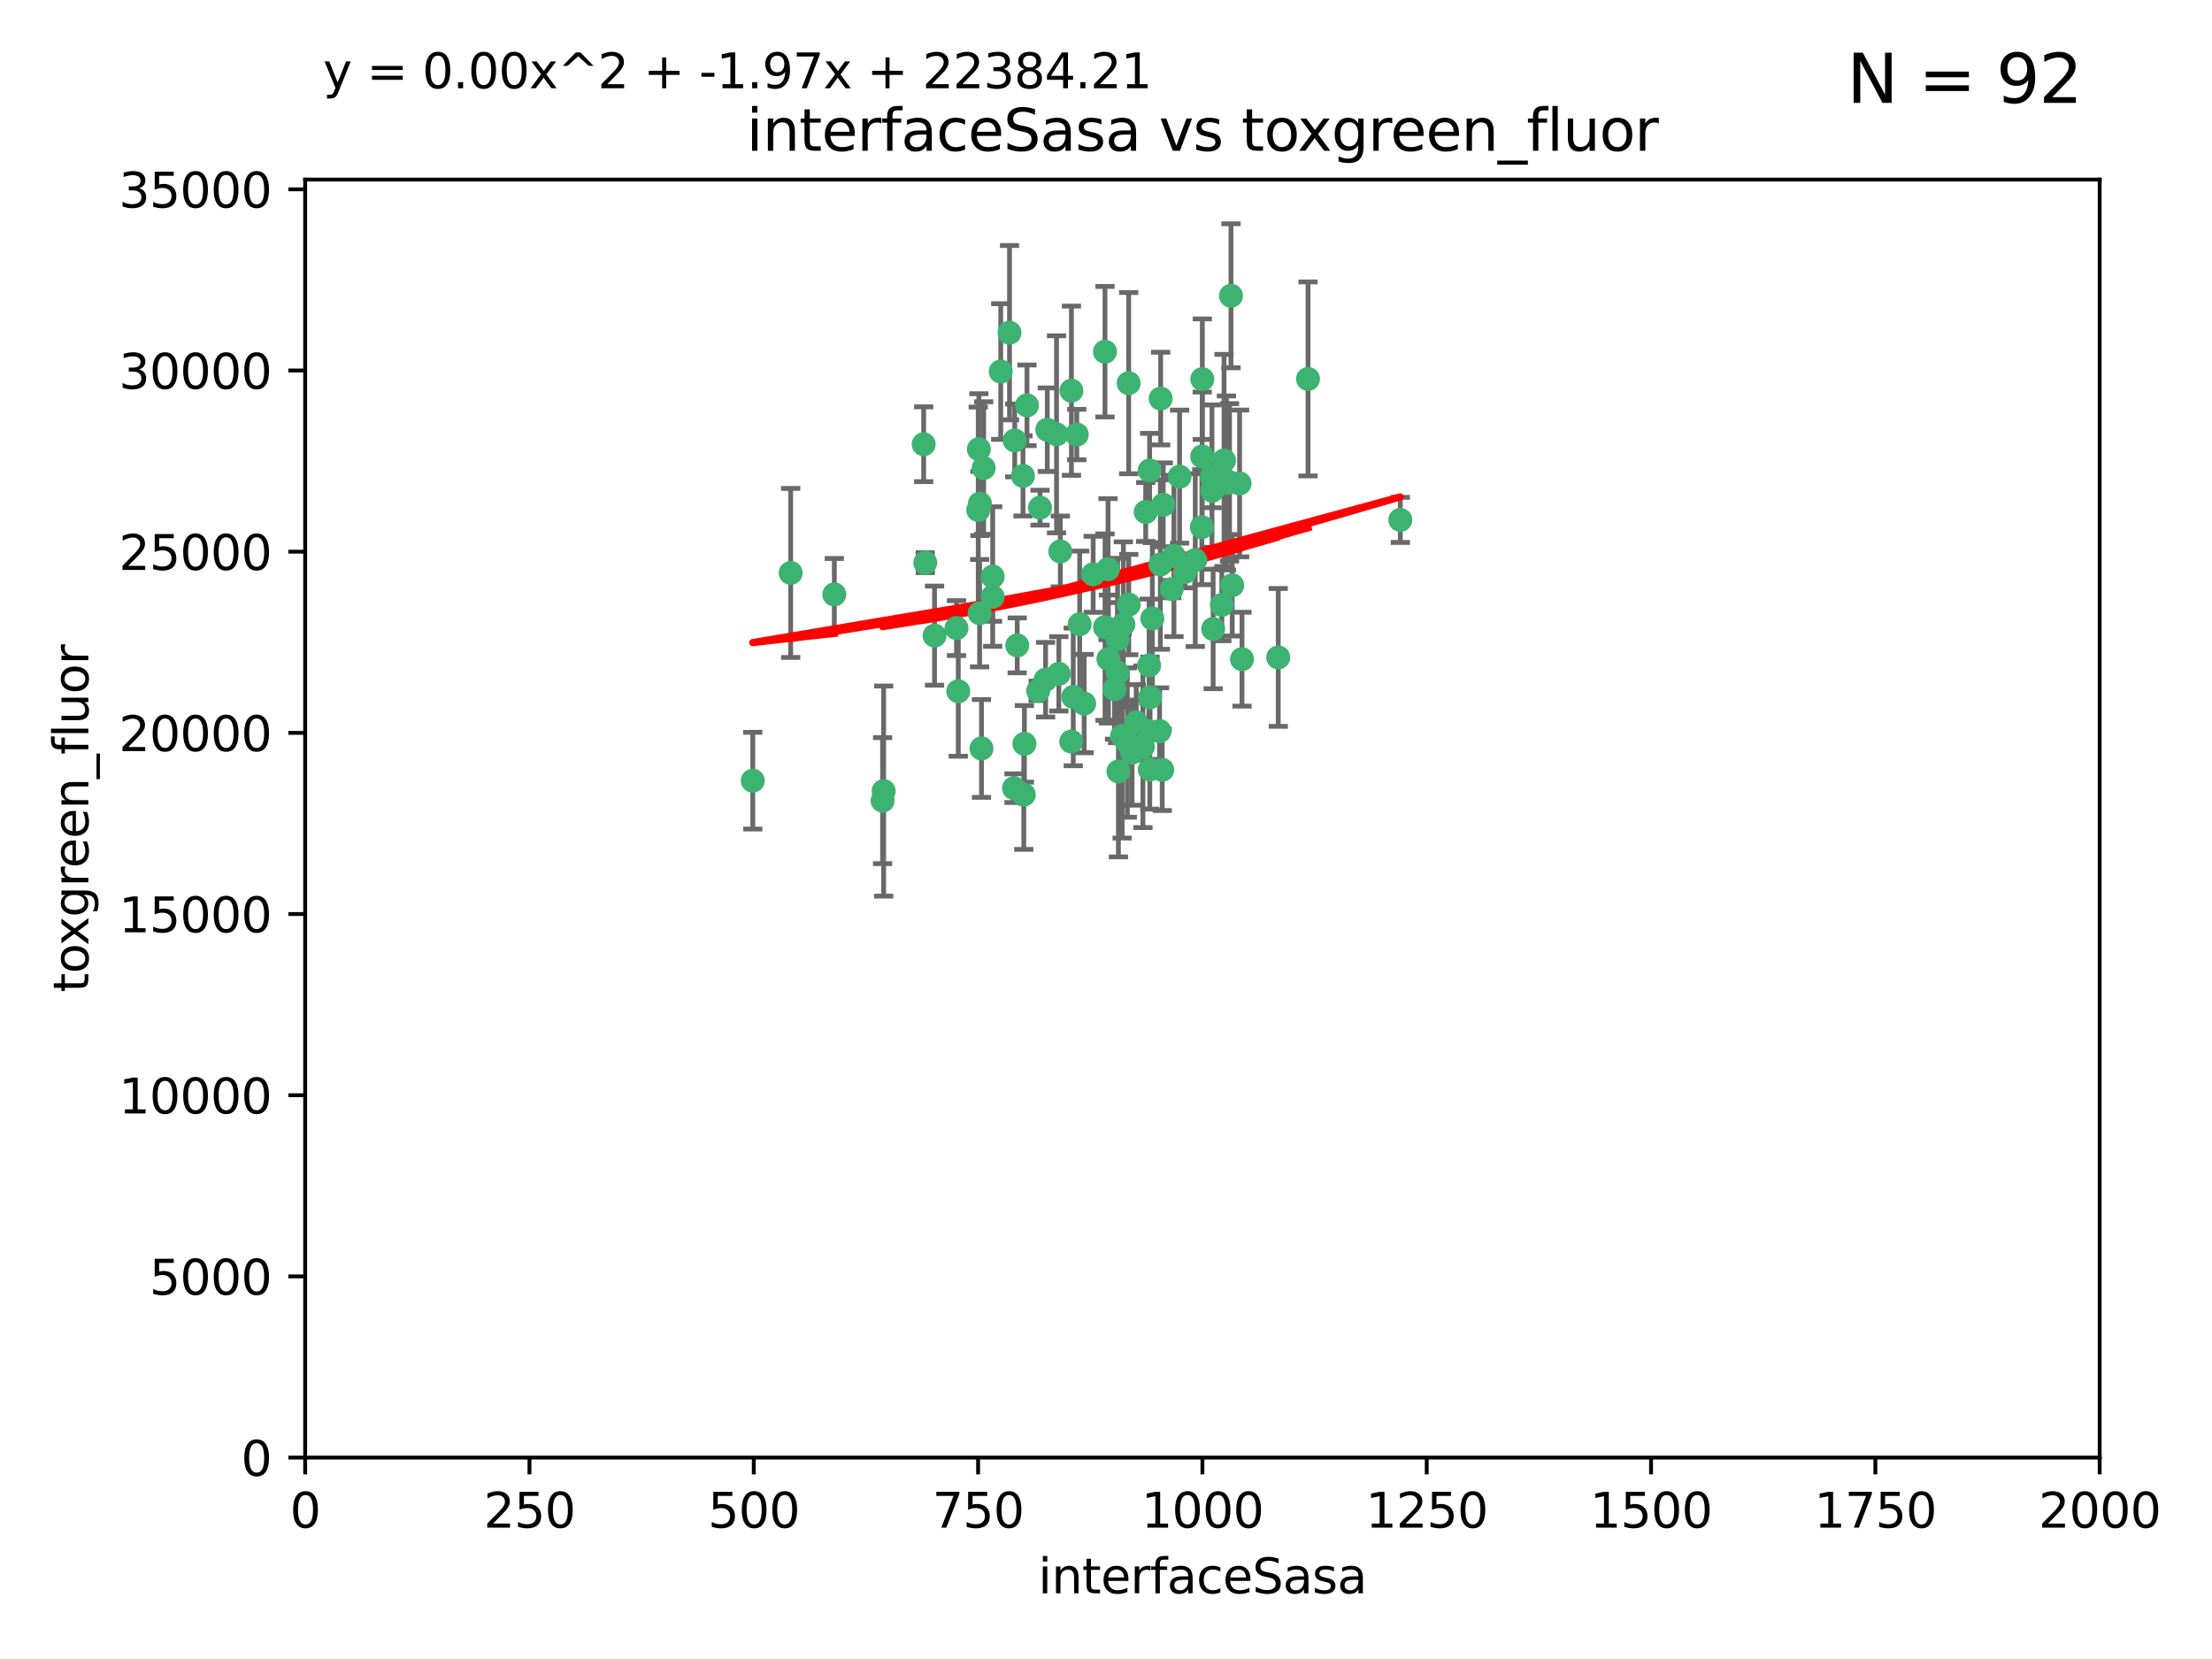 <?xml version="1.0" encoding="utf-8" standalone="no"?>
<!DOCTYPE svg PUBLIC "-//W3C//DTD SVG 1.1//EN"
  "http://www.w3.org/Graphics/SVG/1.1/DTD/svg11.dtd">
<svg xmlns:xlink="http://www.w3.org/1999/xlink" width="460.8pt" height="345.6pt" viewBox="0 0 460.8 345.6" xmlns="http://www.w3.org/2000/svg" version="1.1">
 <defs>
  <style type="text/css">*{stroke-linejoin: round; stroke-linecap: butt}</style>
 </defs>
 <g id="figure_1">
  <g id="patch_1">
   <path d="M 0 345.6 
L 460.8 345.6 
L 460.8 0 
L 0 0 
z
" style="fill: #ffffff"/>
  </g>
  <g id="axes_1">
   <g id="patch_2">
    <path d="M 63.571 303.64 
L 437.4 303.64 
L 437.4 37.411 
L 63.571 37.411 
z
" style="fill: #ffffff"/>
   </g>
   <g id="PathCollection_1">
    <defs>
     <path id="m191ac04e50" d="M 0 1.118 
C 0.297 1.118 0.581 1 0.791 0.791 
C 1 0.581 1.118 0.297 1.118 0 
C 1.118 -0.297 1 -0.581 0.791 -0.791 
C 0.581 -1 0.297 -1.118 0 -1.118 
C -0.297 -1.118 -0.581 -1 -0.791 -0.791 
C -1 -0.581 -1.118 -0.297 -1.118 0 
C -1.118 0.297 -1 0.581 -0.791 0.791 
C -0.581 1 -0.297 1.118 0 1.118 
z
" style="stroke: #3cb371"/>
    </defs>
    <g clip-path="url(#pc9c3e457e4)">
     <use xlink:href="#m191ac04e50" x="272.484" y="78.941" style="fill: #3cb371; stroke: #3cb371"/>
     <use xlink:href="#m191ac04e50" x="242.323" y="105.159" style="fill: #3cb371; stroke: #3cb371"/>
     <use xlink:href="#m191ac04e50" x="248.998" y="116.686" style="fill: #3cb371; stroke: #3cb371"/>
     <use xlink:href="#m191ac04e50" x="239.489" y="98.026" style="fill: #3cb371; stroke: #3cb371"/>
     <use xlink:href="#m191ac04e50" x="250.437" y="95.094" style="fill: #3cb371; stroke: #3cb371"/>
     <use xlink:href="#m191ac04e50" x="266.28" y="136.954" style="fill: #3cb371; stroke: #3cb371"/>
     <use xlink:href="#m191ac04e50" x="218.168" y="89.516" style="fill: #3cb371; stroke: #3cb371"/>
     <use xlink:href="#m191ac04e50" x="254.987" y="95.918" style="fill: #3cb371; stroke: #3cb371"/>
     <use xlink:href="#m191ac04e50" x="220.886" y="114.875" style="fill: #3cb371; stroke: #3cb371"/>
     <use xlink:href="#m191ac04e50" x="241.787" y="83.03" style="fill: #3cb371; stroke: #3cb371"/>
     <use xlink:href="#m191ac04e50" x="252.721" y="131.024" style="fill: #3cb371; stroke: #3cb371"/>
     <use xlink:href="#m191ac04e50" x="258.229" y="100.71" style="fill: #3cb371; stroke: #3cb371"/>
     <use xlink:href="#m191ac04e50" x="232.987" y="160.712" style="fill: #3cb371; stroke: #3cb371"/>
     <use xlink:href="#m191ac04e50" x="241.557" y="152.304" style="fill: #3cb371; stroke: #3cb371"/>
     <use xlink:href="#m191ac04e50" x="230.194" y="130.646" style="fill: #3cb371; stroke: #3cb371"/>
     <use xlink:href="#m191ac04e50" x="255.489" y="100.601" style="fill: #3cb371; stroke: #3cb371"/>
     <use xlink:href="#m191ac04e50" x="256.689" y="121.921" style="fill: #3cb371; stroke: #3cb371"/>
     <use xlink:href="#m191ac04e50" x="244.553" y="115.814" style="fill: #3cb371; stroke: #3cb371"/>
     <use xlink:href="#m191ac04e50" x="250.368" y="109.818" style="fill: #3cb371; stroke: #3cb371"/>
     <use xlink:href="#m191ac04e50" x="230.187" y="73.266" style="fill: #3cb371; stroke: #3cb371"/>
     <use xlink:href="#m191ac04e50" x="240.054" y="128.839" style="fill: #3cb371; stroke: #3cb371"/>
     <use xlink:href="#m191ac04e50" x="246.854" y="119.146" style="fill: #3cb371; stroke: #3cb371"/>
     <use xlink:href="#m191ac04e50" x="239.385" y="138.622" style="fill: #3cb371; stroke: #3cb371"/>
     <use xlink:href="#m191ac04e50" x="223.198" y="81.394" style="fill: #3cb371; stroke: #3cb371"/>
     <use xlink:href="#m191ac04e50" x="258.734" y="137.321" style="fill: #3cb371; stroke: #3cb371"/>
     <use xlink:href="#m191ac04e50" x="256.134" y="100.483" style="fill: #3cb371; stroke: #3cb371"/>
     <use xlink:href="#m191ac04e50" x="233.762" y="153.285" style="fill: #3cb371; stroke: #3cb371"/>
     <use xlink:href="#m191ac04e50" x="211.385" y="91.754" style="fill: #3cb371; stroke: #3cb371"/>
     <use xlink:href="#m191ac04e50" x="235.142" y="125.947" style="fill: #3cb371; stroke: #3cb371"/>
     <use xlink:href="#m191ac04e50" x="234.02" y="130.067" style="fill: #3cb371; stroke: #3cb371"/>
     <use xlink:href="#m191ac04e50" x="220.097" y="90.475" style="fill: #3cb371; stroke: #3cb371"/>
     <use xlink:href="#m191ac04e50" x="223.161" y="154.483" style="fill: #3cb371; stroke: #3cb371"/>
     <use xlink:href="#m191ac04e50" x="241.725" y="117.601" style="fill: #3cb371; stroke: #3cb371"/>
     <use xlink:href="#m191ac04e50" x="225.848" y="146.564" style="fill: #3cb371; stroke: #3cb371"/>
     <use xlink:href="#m191ac04e50" x="238.669" y="106.653" style="fill: #3cb371; stroke: #3cb371"/>
     <use xlink:href="#m191ac04e50" x="252.51" y="102.24" style="fill: #3cb371; stroke: #3cb371"/>
     <use xlink:href="#m191ac04e50" x="227.725" y="119.635" style="fill: #3cb371; stroke: #3cb371"/>
     <use xlink:href="#m191ac04e50" x="235.125" y="79.819" style="fill: #3cb371; stroke: #3cb371"/>
     <use xlink:href="#m191ac04e50" x="206.772" y="124.329" style="fill: #3cb371; stroke: #3cb371"/>
     <use xlink:href="#m191ac04e50" x="244.091" y="122.72" style="fill: #3cb371; stroke: #3cb371"/>
     <use xlink:href="#m191ac04e50" x="211.908" y="134.443" style="fill: #3cb371; stroke: #3cb371"/>
     <use xlink:href="#m191ac04e50" x="213.404" y="154.954" style="fill: #3cb371; stroke: #3cb371"/>
     <use xlink:href="#m191ac04e50" x="204.131" y="104.896" style="fill: #3cb371; stroke: #3cb371"/>
     <use xlink:href="#m191ac04e50" x="245.731" y="99.298" style="fill: #3cb371; stroke: #3cb371"/>
     <use xlink:href="#m191ac04e50" x="216.658" y="105.756" style="fill: #3cb371; stroke: #3cb371"/>
     <use xlink:href="#m191ac04e50" x="204.916" y="97.498" style="fill: #3cb371; stroke: #3cb371"/>
     <use xlink:href="#m191ac04e50" x="192.417" y="92.545" style="fill: #3cb371; stroke: #3cb371"/>
     <use xlink:href="#m191ac04e50" x="213.275" y="165.548" style="fill: #3cb371; stroke: #3cb371"/>
     <use xlink:href="#m191ac04e50" x="216.269" y="143.916" style="fill: #3cb371; stroke: #3cb371"/>
     <use xlink:href="#m191ac04e50" x="206.796" y="120.108" style="fill: #3cb371; stroke: #3cb371"/>
     <use xlink:href="#m191ac04e50" x="291.711" y="108.301" style="fill: #3cb371; stroke: #3cb371"/>
     <use xlink:href="#m191ac04e50" x="224.916" y="130.038" style="fill: #3cb371; stroke: #3cb371"/>
     <use xlink:href="#m191ac04e50" x="250.465" y="78.988" style="fill: #3cb371; stroke: #3cb371"/>
     <use xlink:href="#m191ac04e50" x="199.256" y="130.84" style="fill: #3cb371; stroke: #3cb371"/>
     <use xlink:href="#m191ac04e50" x="204.462" y="155.918" style="fill: #3cb371; stroke: #3cb371"/>
     <use xlink:href="#m191ac04e50" x="220.577" y="140.37" style="fill: #3cb371; stroke: #3cb371"/>
     <use xlink:href="#m191ac04e50" x="242.11" y="160.372" style="fill: #3cb371; stroke: #3cb371"/>
     <use xlink:href="#m191ac04e50" x="223.577" y="145.178" style="fill: #3cb371; stroke: #3cb371"/>
     <use xlink:href="#m191ac04e50" x="254.529" y="126.015" style="fill: #3cb371; stroke: #3cb371"/>
     <use xlink:href="#m191ac04e50" x="208.473" y="77.397" style="fill: #3cb371; stroke: #3cb371"/>
     <use xlink:href="#m191ac04e50" x="192.753" y="117.209" style="fill: #3cb371; stroke: #3cb371"/>
     <use xlink:href="#m191ac04e50" x="203.92" y="93.572" style="fill: #3cb371; stroke: #3cb371"/>
     <use xlink:href="#m191ac04e50" x="230.822" y="118.565" style="fill: #3cb371; stroke: #3cb371"/>
     <use xlink:href="#m191ac04e50" x="239.332" y="152.32" style="fill: #3cb371; stroke: #3cb371"/>
     <use xlink:href="#m191ac04e50" x="204.073" y="127.738" style="fill: #3cb371; stroke: #3cb371"/>
     <use xlink:href="#m191ac04e50" x="210.301" y="69.309" style="fill: #3cb371; stroke: #3cb371"/>
     <use xlink:href="#m191ac04e50" x="239.579" y="145.262" style="fill: #3cb371; stroke: #3cb371"/>
     <use xlink:href="#m191ac04e50" x="236.699" y="150.469" style="fill: #3cb371; stroke: #3cb371"/>
     <use xlink:href="#m191ac04e50" x="230.901" y="137.292" style="fill: #3cb371; stroke: #3cb371"/>
     <use xlink:href="#m191ac04e50" x="232.833" y="140.122" style="fill: #3cb371; stroke: #3cb371"/>
     <use xlink:href="#m191ac04e50" x="252.476" y="99.184" style="fill: #3cb371; stroke: #3cb371"/>
     <use xlink:href="#m191ac04e50" x="256.433" y="61.614" style="fill: #3cb371; stroke: #3cb371"/>
     <use xlink:href="#m191ac04e50" x="203.785" y="106.253" style="fill: #3cb371; stroke: #3cb371"/>
     <use xlink:href="#m191ac04e50" x="213.94" y="84.44" style="fill: #3cb371; stroke: #3cb371"/>
     <use xlink:href="#m191ac04e50" x="194.686" y="132.411" style="fill: #3cb371; stroke: #3cb371"/>
     <use xlink:href="#m191ac04e50" x="183.864" y="166.79" style="fill: #3cb371; stroke: #3cb371"/>
     <use xlink:href="#m191ac04e50" x="213.11" y="99.14" style="fill: #3cb371; stroke: #3cb371"/>
     <use xlink:href="#m191ac04e50" x="211.23" y="164.19" style="fill: #3cb371; stroke: #3cb371"/>
     <use xlink:href="#m191ac04e50" x="238.093" y="155.561" style="fill: #3cb371; stroke: #3cb371"/>
     <use xlink:href="#m191ac04e50" x="199.626" y="143.999" style="fill: #3cb371; stroke: #3cb371"/>
     <use xlink:href="#m191ac04e50" x="235.826" y="156.792" style="fill: #3cb371; stroke: #3cb371"/>
     <use xlink:href="#m191ac04e50" x="232.811" y="133.213" style="fill: #3cb371; stroke: #3cb371"/>
     <use xlink:href="#m191ac04e50" x="224.314" y="90.523" style="fill: #3cb371; stroke: #3cb371"/>
     <use xlink:href="#m191ac04e50" x="239.516" y="160.289" style="fill: #3cb371; stroke: #3cb371"/>
     <use xlink:href="#m191ac04e50" x="164.714" y="119.349" style="fill: #3cb371; stroke: #3cb371"/>
     <use xlink:href="#m191ac04e50" x="217.815" y="141.593" style="fill: #3cb371; stroke: #3cb371"/>
     <use xlink:href="#m191ac04e50" x="234.846" y="154.686" style="fill: #3cb371; stroke: #3cb371"/>
     <use xlink:href="#m191ac04e50" x="184.082" y="164.794" style="fill: #3cb371; stroke: #3cb371"/>
     <use xlink:href="#m191ac04e50" x="232.174" y="143.576" style="fill: #3cb371; stroke: #3cb371"/>
     <use xlink:href="#m191ac04e50" x="156.817" y="162.629" style="fill: #3cb371; stroke: #3cb371"/>
     <use xlink:href="#m191ac04e50" x="173.806" y="123.828" style="fill: #3cb371; stroke: #3cb371"/>
    </g>
   </g>
   <g id="matplotlib.axis_1">
    <g id="xtick_1">
     <g id="line2d_1">
      <defs>
       <path id="m1ff6fdb72d" d="M 0 0 
L 0 3.5 
" style="stroke: #000000; stroke-width: 0.8"/>
      </defs>
      <g>
       <use xlink:href="#m1ff6fdb72d" x="63.571" y="303.64" style="stroke: #000000; stroke-width: 0.8"/>
      </g>
     </g>
     <g id="text_1">
      <!-- 0 -->
      <g transform="translate(60.39 318.238)scale(0.1 -0.1)">
       <defs>
        <path id="DejaVuSans-30" d="M 2034 4250 
Q 1547 4250 1301 3770 
Q 1056 3291 1056 2328 
Q 1056 1369 1301 889 
Q 1547 409 2034 409 
Q 2525 409 2770 889 
Q 3016 1369 3016 2328 
Q 3016 3291 2770 3770 
Q 2525 4250 2034 4250 
z
M 2034 4750 
Q 2819 4750 3233 4129 
Q 3647 3509 3647 2328 
Q 3647 1150 3233 529 
Q 2819 -91 2034 -91 
Q 1250 -91 836 529 
Q 422 1150 422 2328 
Q 422 3509 836 4129 
Q 1250 4750 2034 4750 
z
" transform="scale(0.016)"/>
       </defs>
       <use xlink:href="#DejaVuSans-30"/>
      </g>
     </g>
    </g>
    <g id="xtick_2">
     <g id="line2d_2">
      <g>
       <use xlink:href="#m1ff6fdb72d" x="110.3" y="303.64" style="stroke: #000000; stroke-width: 0.8"/>
      </g>
     </g>
     <g id="text_2">
      <!-- 250 -->
      <g transform="translate(100.756 318.238)scale(0.1 -0.1)">
       <defs>
        <path id="DejaVuSans-32" d="M 1228 531 
L 3431 531 
L 3431 0 
L 469 0 
L 469 531 
Q 828 903 1448 1529 
Q 2069 2156 2228 2338 
Q 2531 2678 2651 2914 
Q 2772 3150 2772 3378 
Q 2772 3750 2511 3984 
Q 2250 4219 1831 4219 
Q 1534 4219 1204 4116 
Q 875 4013 500 3803 
L 500 4441 
Q 881 4594 1212 4672 
Q 1544 4750 1819 4750 
Q 2544 4750 2975 4387 
Q 3406 4025 3406 3419 
Q 3406 3131 3298 2873 
Q 3191 2616 2906 2266 
Q 2828 2175 2409 1742 
Q 1991 1309 1228 531 
z
" transform="scale(0.016)"/>
        <path id="DejaVuSans-35" d="M 691 4666 
L 3169 4666 
L 3169 4134 
L 1269 4134 
L 1269 2991 
Q 1406 3038 1543 3061 
Q 1681 3084 1819 3084 
Q 2600 3084 3056 2656 
Q 3513 2228 3513 1497 
Q 3513 744 3044 326 
Q 2575 -91 1722 -91 
Q 1428 -91 1123 -41 
Q 819 9 494 109 
L 494 744 
Q 775 591 1075 516 
Q 1375 441 1709 441 
Q 2250 441 2565 725 
Q 2881 1009 2881 1497 
Q 2881 1984 2565 2268 
Q 2250 2553 1709 2553 
Q 1456 2553 1204 2497 
Q 953 2441 691 2322 
L 691 4666 
z
" transform="scale(0.016)"/>
       </defs>
       <use xlink:href="#DejaVuSans-32"/>
       <use xlink:href="#DejaVuSans-35" x="63.623"/>
       <use xlink:href="#DejaVuSans-30" x="127.246"/>
      </g>
     </g>
    </g>
    <g id="xtick_3">
     <g id="line2d_3">
      <g>
       <use xlink:href="#m1ff6fdb72d" x="157.028" y="303.64" style="stroke: #000000; stroke-width: 0.8"/>
      </g>
     </g>
     <g id="text_3">
      <!-- 500 -->
      <g transform="translate(147.485 318.238)scale(0.1 -0.1)">
       <use xlink:href="#DejaVuSans-35"/>
       <use xlink:href="#DejaVuSans-30" x="63.623"/>
       <use xlink:href="#DejaVuSans-30" x="127.246"/>
      </g>
     </g>
    </g>
    <g id="xtick_4">
     <g id="line2d_4">
      <g>
       <use xlink:href="#m1ff6fdb72d" x="203.757" y="303.64" style="stroke: #000000; stroke-width: 0.8"/>
      </g>
     </g>
     <g id="text_4">
      <!-- 750 -->
      <g transform="translate(194.213 318.238)scale(0.1 -0.1)">
       <defs>
        <path id="DejaVuSans-37" d="M 525 4666 
L 3525 4666 
L 3525 4397 
L 1831 0 
L 1172 0 
L 2766 4134 
L 525 4134 
L 525 4666 
z
" transform="scale(0.016)"/>
       </defs>
       <use xlink:href="#DejaVuSans-37"/>
       <use xlink:href="#DejaVuSans-35" x="63.623"/>
       <use xlink:href="#DejaVuSans-30" x="127.246"/>
      </g>
     </g>
    </g>
    <g id="xtick_5">
     <g id="line2d_5">
      <g>
       <use xlink:href="#m1ff6fdb72d" x="250.486" y="303.64" style="stroke: #000000; stroke-width: 0.8"/>
      </g>
     </g>
     <g id="text_5">
      <!-- 1000 -->
      <g transform="translate(237.761 318.238)scale(0.1 -0.1)">
       <defs>
        <path id="DejaVuSans-31" d="M 794 531 
L 1825 531 
L 1825 4091 
L 703 3866 
L 703 4441 
L 1819 4666 
L 2450 4666 
L 2450 531 
L 3481 531 
L 3481 0 
L 794 0 
L 794 531 
z
" transform="scale(0.016)"/>
       </defs>
       <use xlink:href="#DejaVuSans-31"/>
       <use xlink:href="#DejaVuSans-30" x="63.623"/>
       <use xlink:href="#DejaVuSans-30" x="127.246"/>
       <use xlink:href="#DejaVuSans-30" x="190.869"/>
      </g>
     </g>
    </g>
    <g id="xtick_6">
     <g id="line2d_6">
      <g>
       <use xlink:href="#m1ff6fdb72d" x="297.214" y="303.64" style="stroke: #000000; stroke-width: 0.8"/>
      </g>
     </g>
     <g id="text_6">
      <!-- 1250 -->
      <g transform="translate(284.489 318.238)scale(0.1 -0.1)">
       <use xlink:href="#DejaVuSans-31"/>
       <use xlink:href="#DejaVuSans-32" x="63.623"/>
       <use xlink:href="#DejaVuSans-35" x="127.246"/>
       <use xlink:href="#DejaVuSans-30" x="190.869"/>
      </g>
     </g>
    </g>
    <g id="xtick_7">
     <g id="line2d_7">
      <g>
       <use xlink:href="#m1ff6fdb72d" x="343.943" y="303.64" style="stroke: #000000; stroke-width: 0.8"/>
      </g>
     </g>
     <g id="text_7">
      <!-- 1500 -->
      <g transform="translate(331.218 318.238)scale(0.1 -0.1)">
       <use xlink:href="#DejaVuSans-31"/>
       <use xlink:href="#DejaVuSans-35" x="63.623"/>
       <use xlink:href="#DejaVuSans-30" x="127.246"/>
       <use xlink:href="#DejaVuSans-30" x="190.869"/>
      </g>
     </g>
    </g>
    <g id="xtick_8">
     <g id="line2d_8">
      <g>
       <use xlink:href="#m1ff6fdb72d" x="390.671" y="303.64" style="stroke: #000000; stroke-width: 0.8"/>
      </g>
     </g>
     <g id="text_8">
      <!-- 1750 -->
      <g transform="translate(377.946 318.238)scale(0.1 -0.1)">
       <use xlink:href="#DejaVuSans-31"/>
       <use xlink:href="#DejaVuSans-37" x="63.623"/>
       <use xlink:href="#DejaVuSans-35" x="127.246"/>
       <use xlink:href="#DejaVuSans-30" x="190.869"/>
      </g>
     </g>
    </g>
    <g id="xtick_9">
     <g id="line2d_9">
      <g>
       <use xlink:href="#m1ff6fdb72d" x="437.4" y="303.64" style="stroke: #000000; stroke-width: 0.8"/>
      </g>
     </g>
     <g id="text_9">
      <!-- 2000 -->
      <g transform="translate(424.675 318.238)scale(0.1 -0.1)">
       <use xlink:href="#DejaVuSans-32"/>
       <use xlink:href="#DejaVuSans-30" x="63.623"/>
       <use xlink:href="#DejaVuSans-30" x="127.246"/>
       <use xlink:href="#DejaVuSans-30" x="190.869"/>
      </g>
     </g>
    </g>
    <g id="text_10">
     <!-- interfaceSasa -->
     <g transform="translate(216.279 331.917)scale(0.1 -0.1)">
      <defs>
       <path id="DejaVuSans-69" d="M 603 3500 
L 1178 3500 
L 1178 0 
L 603 0 
L 603 3500 
z
M 603 4863 
L 1178 4863 
L 1178 4134 
L 603 4134 
L 603 4863 
z
" transform="scale(0.016)"/>
       <path id="DejaVuSans-6e" d="M 3513 2113 
L 3513 0 
L 2938 0 
L 2938 2094 
Q 2938 2591 2744 2837 
Q 2550 3084 2163 3084 
Q 1697 3084 1428 2787 
Q 1159 2491 1159 1978 
L 1159 0 
L 581 0 
L 581 3500 
L 1159 3500 
L 1159 2956 
Q 1366 3272 1645 3428 
Q 1925 3584 2291 3584 
Q 2894 3584 3203 3211 
Q 3513 2838 3513 2113 
z
" transform="scale(0.016)"/>
       <path id="DejaVuSans-74" d="M 1172 4494 
L 1172 3500 
L 2356 3500 
L 2356 3053 
L 1172 3053 
L 1172 1153 
Q 1172 725 1289 603 
Q 1406 481 1766 481 
L 2356 481 
L 2356 0 
L 1766 0 
Q 1100 0 847 248 
Q 594 497 594 1153 
L 594 3053 
L 172 3053 
L 172 3500 
L 594 3500 
L 594 4494 
L 1172 4494 
z
" transform="scale(0.016)"/>
       <path id="DejaVuSans-65" d="M 3597 1894 
L 3597 1613 
L 953 1613 
Q 991 1019 1311 708 
Q 1631 397 2203 397 
Q 2534 397 2845 478 
Q 3156 559 3463 722 
L 3463 178 
Q 3153 47 2828 -22 
Q 2503 -91 2169 -91 
Q 1331 -91 842 396 
Q 353 884 353 1716 
Q 353 2575 817 3079 
Q 1281 3584 2069 3584 
Q 2775 3584 3186 3129 
Q 3597 2675 3597 1894 
z
M 3022 2063 
Q 3016 2534 2758 2815 
Q 2500 3097 2075 3097 
Q 1594 3097 1305 2825 
Q 1016 2553 972 2059 
L 3022 2063 
z
" transform="scale(0.016)"/>
       <path id="DejaVuSans-72" d="M 2631 2963 
Q 2534 3019 2420 3045 
Q 2306 3072 2169 3072 
Q 1681 3072 1420 2755 
Q 1159 2438 1159 1844 
L 1159 0 
L 581 0 
L 581 3500 
L 1159 3500 
L 1159 2956 
Q 1341 3275 1631 3429 
Q 1922 3584 2338 3584 
Q 2397 3584 2469 3576 
Q 2541 3569 2628 3553 
L 2631 2963 
z
" transform="scale(0.016)"/>
       <path id="DejaVuSans-66" d="M 2375 4863 
L 2375 4384 
L 1825 4384 
Q 1516 4384 1395 4259 
Q 1275 4134 1275 3809 
L 1275 3500 
L 2222 3500 
L 2222 3053 
L 1275 3053 
L 1275 0 
L 697 0 
L 697 3053 
L 147 3053 
L 147 3500 
L 697 3500 
L 697 3744 
Q 697 4328 969 4595 
Q 1241 4863 1831 4863 
L 2375 4863 
z
" transform="scale(0.016)"/>
       <path id="DejaVuSans-61" d="M 2194 1759 
Q 1497 1759 1228 1600 
Q 959 1441 959 1056 
Q 959 750 1161 570 
Q 1363 391 1709 391 
Q 2188 391 2477 730 
Q 2766 1069 2766 1631 
L 2766 1759 
L 2194 1759 
z
M 3341 1997 
L 3341 0 
L 2766 0 
L 2766 531 
Q 2569 213 2275 61 
Q 1981 -91 1556 -91 
Q 1019 -91 701 211 
Q 384 513 384 1019 
Q 384 1609 779 1909 
Q 1175 2209 1959 2209 
L 2766 2209 
L 2766 2266 
Q 2766 2663 2505 2880 
Q 2244 3097 1772 3097 
Q 1472 3097 1187 3025 
Q 903 2953 641 2809 
L 641 3341 
Q 956 3463 1253 3523 
Q 1550 3584 1831 3584 
Q 2591 3584 2966 3190 
Q 3341 2797 3341 1997 
z
" transform="scale(0.016)"/>
       <path id="DejaVuSans-63" d="M 3122 3366 
L 3122 2828 
Q 2878 2963 2633 3030 
Q 2388 3097 2138 3097 
Q 1578 3097 1268 2742 
Q 959 2388 959 1747 
Q 959 1106 1268 751 
Q 1578 397 2138 397 
Q 2388 397 2633 464 
Q 2878 531 3122 666 
L 3122 134 
Q 2881 22 2623 -34 
Q 2366 -91 2075 -91 
Q 1284 -91 818 406 
Q 353 903 353 1747 
Q 353 2603 823 3093 
Q 1294 3584 2113 3584 
Q 2378 3584 2631 3529 
Q 2884 3475 3122 3366 
z
" transform="scale(0.016)"/>
       <path id="DejaVuSans-53" d="M 3425 4513 
L 3425 3897 
Q 3066 4069 2747 4153 
Q 2428 4238 2131 4238 
Q 1616 4238 1336 4038 
Q 1056 3838 1056 3469 
Q 1056 3159 1242 3001 
Q 1428 2844 1947 2747 
L 2328 2669 
Q 3034 2534 3370 2195 
Q 3706 1856 3706 1288 
Q 3706 609 3251 259 
Q 2797 -91 1919 -91 
Q 1588 -91 1214 -16 
Q 841 59 441 206 
L 441 856 
Q 825 641 1194 531 
Q 1563 422 1919 422 
Q 2459 422 2753 634 
Q 3047 847 3047 1241 
Q 3047 1584 2836 1778 
Q 2625 1972 2144 2069 
L 1759 2144 
Q 1053 2284 737 2584 
Q 422 2884 422 3419 
Q 422 4038 858 4394 
Q 1294 4750 2059 4750 
Q 2388 4750 2728 4690 
Q 3069 4631 3425 4513 
z
" transform="scale(0.016)"/>
       <path id="DejaVuSans-73" d="M 2834 3397 
L 2834 2853 
Q 2591 2978 2328 3040 
Q 2066 3103 1784 3103 
Q 1356 3103 1142 2972 
Q 928 2841 928 2578 
Q 928 2378 1081 2264 
Q 1234 2150 1697 2047 
L 1894 2003 
Q 2506 1872 2764 1633 
Q 3022 1394 3022 966 
Q 3022 478 2636 193 
Q 2250 -91 1575 -91 
Q 1294 -91 989 -36 
Q 684 19 347 128 
L 347 722 
Q 666 556 975 473 
Q 1284 391 1588 391 
Q 1994 391 2212 530 
Q 2431 669 2431 922 
Q 2431 1156 2273 1281 
Q 2116 1406 1581 1522 
L 1381 1569 
Q 847 1681 609 1914 
Q 372 2147 372 2553 
Q 372 3047 722 3315 
Q 1072 3584 1716 3584 
Q 2034 3584 2315 3537 
Q 2597 3491 2834 3397 
z
" transform="scale(0.016)"/>
      </defs>
      <use xlink:href="#DejaVuSans-69"/>
      <use xlink:href="#DejaVuSans-6e" x="27.783"/>
      <use xlink:href="#DejaVuSans-74" x="91.162"/>
      <use xlink:href="#DejaVuSans-65" x="130.371"/>
      <use xlink:href="#DejaVuSans-72" x="191.895"/>
      <use xlink:href="#DejaVuSans-66" x="233.008"/>
      <use xlink:href="#DejaVuSans-61" x="268.213"/>
      <use xlink:href="#DejaVuSans-63" x="329.492"/>
      <use xlink:href="#DejaVuSans-65" x="384.473"/>
      <use xlink:href="#DejaVuSans-53" x="445.996"/>
      <use xlink:href="#DejaVuSans-61" x="509.473"/>
      <use xlink:href="#DejaVuSans-73" x="570.752"/>
      <use xlink:href="#DejaVuSans-61" x="622.852"/>
     </g>
    </g>
   </g>
   <g id="matplotlib.axis_2">
    <g id="ytick_1">
     <g id="line2d_10">
      <defs>
       <path id="mafc8697e79" d="M 0 0 
L -3.5 0 
" style="stroke: #000000; stroke-width: 0.8"/>
      </defs>
      <g>
       <use xlink:href="#mafc8697e79" x="63.571" y="303.64" style="stroke: #000000; stroke-width: 0.8"/>
      </g>
     </g>
     <g id="text_11">
      <!-- 0 -->
      <g transform="translate(50.209 307.439)scale(0.1 -0.1)">
       <use xlink:href="#DejaVuSans-30"/>
      </g>
     </g>
    </g>
    <g id="ytick_2">
     <g id="line2d_11">
      <g>
       <use xlink:href="#mafc8697e79" x="63.571" y="265.897" style="stroke: #000000; stroke-width: 0.8"/>
      </g>
     </g>
     <g id="text_12">
      <!-- 5000 -->
      <g transform="translate(31.121 269.696)scale(0.1 -0.1)">
       <use xlink:href="#DejaVuSans-35"/>
       <use xlink:href="#DejaVuSans-30" x="63.623"/>
       <use xlink:href="#DejaVuSans-30" x="127.246"/>
       <use xlink:href="#DejaVuSans-30" x="190.869"/>
      </g>
     </g>
    </g>
    <g id="ytick_3">
     <g id="line2d_12">
      <g>
       <use xlink:href="#mafc8697e79" x="63.571" y="228.154" style="stroke: #000000; stroke-width: 0.8"/>
      </g>
     </g>
     <g id="text_13">
      <!-- 10000 -->
      <g transform="translate(24.759 231.953)scale(0.1 -0.1)">
       <use xlink:href="#DejaVuSans-31"/>
       <use xlink:href="#DejaVuSans-30" x="63.623"/>
       <use xlink:href="#DejaVuSans-30" x="127.246"/>
       <use xlink:href="#DejaVuSans-30" x="190.869"/>
       <use xlink:href="#DejaVuSans-30" x="254.492"/>
      </g>
     </g>
    </g>
    <g id="ytick_4">
     <g id="line2d_13">
      <g>
       <use xlink:href="#mafc8697e79" x="63.571" y="190.411" style="stroke: #000000; stroke-width: 0.8"/>
      </g>
     </g>
     <g id="text_14">
      <!-- 15000 -->
      <g transform="translate(24.759 194.21)scale(0.1 -0.1)">
       <use xlink:href="#DejaVuSans-31"/>
       <use xlink:href="#DejaVuSans-35" x="63.623"/>
       <use xlink:href="#DejaVuSans-30" x="127.246"/>
       <use xlink:href="#DejaVuSans-30" x="190.869"/>
       <use xlink:href="#DejaVuSans-30" x="254.492"/>
      </g>
     </g>
    </g>
    <g id="ytick_5">
     <g id="line2d_14">
      <g>
       <use xlink:href="#mafc8697e79" x="63.571" y="152.668" style="stroke: #000000; stroke-width: 0.8"/>
      </g>
     </g>
     <g id="text_15">
      <!-- 20000 -->
      <g transform="translate(24.759 156.467)scale(0.1 -0.1)">
       <use xlink:href="#DejaVuSans-32"/>
       <use xlink:href="#DejaVuSans-30" x="63.623"/>
       <use xlink:href="#DejaVuSans-30" x="127.246"/>
       <use xlink:href="#DejaVuSans-30" x="190.869"/>
       <use xlink:href="#DejaVuSans-30" x="254.492"/>
      </g>
     </g>
    </g>
    <g id="ytick_6">
     <g id="line2d_15">
      <g>
       <use xlink:href="#mafc8697e79" x="63.571" y="114.925" style="stroke: #000000; stroke-width: 0.8"/>
      </g>
     </g>
     <g id="text_16">
      <!-- 25000 -->
      <g transform="translate(24.759 118.724)scale(0.1 -0.1)">
       <use xlink:href="#DejaVuSans-32"/>
       <use xlink:href="#DejaVuSans-35" x="63.623"/>
       <use xlink:href="#DejaVuSans-30" x="127.246"/>
       <use xlink:href="#DejaVuSans-30" x="190.869"/>
       <use xlink:href="#DejaVuSans-30" x="254.492"/>
      </g>
     </g>
    </g>
    <g id="ytick_7">
     <g id="line2d_16">
      <g>
       <use xlink:href="#mafc8697e79" x="63.571" y="77.181" style="stroke: #000000; stroke-width: 0.8"/>
      </g>
     </g>
     <g id="text_17">
      <!-- 30000 -->
      <g transform="translate(24.759 80.981)scale(0.1 -0.1)">
       <defs>
        <path id="DejaVuSans-33" d="M 2597 2516 
Q 3050 2419 3304 2112 
Q 3559 1806 3559 1356 
Q 3559 666 3084 287 
Q 2609 -91 1734 -91 
Q 1441 -91 1130 -33 
Q 819 25 488 141 
L 488 750 
Q 750 597 1062 519 
Q 1375 441 1716 441 
Q 2309 441 2620 675 
Q 2931 909 2931 1356 
Q 2931 1769 2642 2001 
Q 2353 2234 1838 2234 
L 1294 2234 
L 1294 2753 
L 1863 2753 
Q 2328 2753 2575 2939 
Q 2822 3125 2822 3475 
Q 2822 3834 2567 4026 
Q 2313 4219 1838 4219 
Q 1578 4219 1281 4162 
Q 984 4106 628 3988 
L 628 4550 
Q 988 4650 1302 4700 
Q 1616 4750 1894 4750 
Q 2613 4750 3031 4423 
Q 3450 4097 3450 3541 
Q 3450 3153 3228 2886 
Q 3006 2619 2597 2516 
z
" transform="scale(0.016)"/>
       </defs>
       <use xlink:href="#DejaVuSans-33"/>
       <use xlink:href="#DejaVuSans-30" x="63.623"/>
       <use xlink:href="#DejaVuSans-30" x="127.246"/>
       <use xlink:href="#DejaVuSans-30" x="190.869"/>
       <use xlink:href="#DejaVuSans-30" x="254.492"/>
      </g>
     </g>
    </g>
    <g id="ytick_8">
     <g id="line2d_17">
      <g>
       <use xlink:href="#mafc8697e79" x="63.571" y="39.438" style="stroke: #000000; stroke-width: 0.8"/>
      </g>
     </g>
     <g id="text_18">
      <!-- 35000 -->
      <g transform="translate(24.759 43.238)scale(0.1 -0.1)">
       <use xlink:href="#DejaVuSans-33"/>
       <use xlink:href="#DejaVuSans-35" x="63.623"/>
       <use xlink:href="#DejaVuSans-30" x="127.246"/>
       <use xlink:href="#DejaVuSans-30" x="190.869"/>
       <use xlink:href="#DejaVuSans-30" x="254.492"/>
      </g>
     </g>
    </g>
    <g id="text_19">
     <!-- toxgreen_fluor -->
     <g transform="translate(18.401 206.72)rotate(-90)scale(0.1 -0.1)">
      <defs>
       <path id="DejaVuSans-6f" d="M 1959 3097 
Q 1497 3097 1228 2736 
Q 959 2375 959 1747 
Q 959 1119 1226 758 
Q 1494 397 1959 397 
Q 2419 397 2687 759 
Q 2956 1122 2956 1747 
Q 2956 2369 2687 2733 
Q 2419 3097 1959 3097 
z
M 1959 3584 
Q 2709 3584 3137 3096 
Q 3566 2609 3566 1747 
Q 3566 888 3137 398 
Q 2709 -91 1959 -91 
Q 1206 -91 779 398 
Q 353 888 353 1747 
Q 353 2609 779 3096 
Q 1206 3584 1959 3584 
z
" transform="scale(0.016)"/>
       <path id="DejaVuSans-78" d="M 3513 3500 
L 2247 1797 
L 3578 0 
L 2900 0 
L 1881 1375 
L 863 0 
L 184 0 
L 1544 1831 
L 300 3500 
L 978 3500 
L 1906 2253 
L 2834 3500 
L 3513 3500 
z
" transform="scale(0.016)"/>
       <path id="DejaVuSans-67" d="M 2906 1791 
Q 2906 2416 2648 2759 
Q 2391 3103 1925 3103 
Q 1463 3103 1205 2759 
Q 947 2416 947 1791 
Q 947 1169 1205 825 
Q 1463 481 1925 481 
Q 2391 481 2648 825 
Q 2906 1169 2906 1791 
z
M 3481 434 
Q 3481 -459 3084 -895 
Q 2688 -1331 1869 -1331 
Q 1566 -1331 1297 -1286 
Q 1028 -1241 775 -1147 
L 775 -588 
Q 1028 -725 1275 -790 
Q 1522 -856 1778 -856 
Q 2344 -856 2625 -561 
Q 2906 -266 2906 331 
L 2906 616 
Q 2728 306 2450 153 
Q 2172 0 1784 0 
Q 1141 0 747 490 
Q 353 981 353 1791 
Q 353 2603 747 3093 
Q 1141 3584 1784 3584 
Q 2172 3584 2450 3431 
Q 2728 3278 2906 2969 
L 2906 3500 
L 3481 3500 
L 3481 434 
z
" transform="scale(0.016)"/>
       <path id="DejaVuSans-5f" d="M 3263 -1063 
L 3263 -1509 
L -63 -1509 
L -63 -1063 
L 3263 -1063 
z
" transform="scale(0.016)"/>
       <path id="DejaVuSans-6c" d="M 603 4863 
L 1178 4863 
L 1178 0 
L 603 0 
L 603 4863 
z
" transform="scale(0.016)"/>
       <path id="DejaVuSans-75" d="M 544 1381 
L 544 3500 
L 1119 3500 
L 1119 1403 
Q 1119 906 1312 657 
Q 1506 409 1894 409 
Q 2359 409 2629 706 
Q 2900 1003 2900 1516 
L 2900 3500 
L 3475 3500 
L 3475 0 
L 2900 0 
L 2900 538 
Q 2691 219 2414 64 
Q 2138 -91 1772 -91 
Q 1169 -91 856 284 
Q 544 659 544 1381 
z
M 1991 3584 
L 1991 3584 
z
" transform="scale(0.016)"/>
      </defs>
      <use xlink:href="#DejaVuSans-74"/>
      <use xlink:href="#DejaVuSans-6f" x="39.209"/>
      <use xlink:href="#DejaVuSans-78" x="97.266"/>
      <use xlink:href="#DejaVuSans-67" x="156.445"/>
      <use xlink:href="#DejaVuSans-72" x="219.922"/>
      <use xlink:href="#DejaVuSans-65" x="258.785"/>
      <use xlink:href="#DejaVuSans-65" x="320.309"/>
      <use xlink:href="#DejaVuSans-6e" x="381.832"/>
      <use xlink:href="#DejaVuSans-5f" x="445.211"/>
      <use xlink:href="#DejaVuSans-66" x="495.211"/>
      <use xlink:href="#DejaVuSans-6c" x="530.416"/>
      <use xlink:href="#DejaVuSans-75" x="558.199"/>
      <use xlink:href="#DejaVuSans-6f" x="621.578"/>
      <use xlink:href="#DejaVuSans-72" x="682.76"/>
     </g>
    </g>
   </g>
   <g id="LineCollection_1">
    <path d="M 272.484 99.149 
L 272.484 58.733 
" clip-path="url(#pc9c3e457e4)" style="fill: none; stroke: #696969"/>
    <path d="M 242.323 113.901 
L 242.323 96.418 
" clip-path="url(#pc9c3e457e4)" style="fill: none; stroke: #696969"/>
    <path d="M 248.998 134.682 
L 248.998 98.689 
" clip-path="url(#pc9c3e457e4)" style="fill: none; stroke: #696969"/>
    <path d="M 239.489 105.772 
L 239.489 90.281 
" clip-path="url(#pc9c3e457e4)" style="fill: none; stroke: #696969"/>
    <path d="M 250.437 108.514 
L 250.437 81.675 
" clip-path="url(#pc9c3e457e4)" style="fill: none; stroke: #696969"/>
    <path d="M 266.28 151.309 
L 266.28 122.599 
" clip-path="url(#pc9c3e457e4)" style="fill: none; stroke: #696969"/>
    <path d="M 218.168 98.217 
L 218.168 80.815 
" clip-path="url(#pc9c3e457e4)" style="fill: none; stroke: #696969"/>
    <path d="M 254.987 118.013 
L 254.987 73.824 
" clip-path="url(#pc9c3e457e4)" style="fill: none; stroke: #696969"/>
    <path d="M 220.886 122.252 
L 220.886 107.498 
" clip-path="url(#pc9c3e457e4)" style="fill: none; stroke: #696969"/>
    <path d="M 241.787 92.683 
L 241.787 73.377 
" clip-path="url(#pc9c3e457e4)" style="fill: none; stroke: #696969"/>
    <path d="M 252.721 143.471 
L 252.721 118.578 
" clip-path="url(#pc9c3e457e4)" style="fill: none; stroke: #696969"/>
    <path d="M 258.229 115.998 
L 258.229 85.423 
" clip-path="url(#pc9c3e457e4)" style="fill: none; stroke: #696969"/>
    <path d="M 232.987 178.5 
L 232.987 142.925 
" clip-path="url(#pc9c3e457e4)" style="fill: none; stroke: #696969"/>
    <path d="M 241.557 161.323 
L 241.557 143.286 
" clip-path="url(#pc9c3e457e4)" style="fill: none; stroke: #696969"/>
    <path d="M 230.194 150.061 
L 230.194 111.23 
" clip-path="url(#pc9c3e457e4)" style="fill: none; stroke: #696969"/>
    <path d="M 255.489 118.721 
L 255.489 82.48 
" clip-path="url(#pc9c3e457e4)" style="fill: none; stroke: #696969"/>
    <path d="M 256.689 132.492 
L 256.689 111.349 
" clip-path="url(#pc9c3e457e4)" style="fill: none; stroke: #696969"/>
    <path d="M 244.553 132.604 
L 244.553 99.024 
" clip-path="url(#pc9c3e457e4)" style="fill: none; stroke: #696969"/>
    <path d="M 250.368 121.797 
L 250.368 97.839 
" clip-path="url(#pc9c3e457e4)" style="fill: none; stroke: #696969"/>
    <path d="M 230.187 86.861 
L 230.187 59.671 
" clip-path="url(#pc9c3e457e4)" style="fill: none; stroke: #696969"/>
    <path d="M 240.054 144.637 
L 240.054 113.041 
" clip-path="url(#pc9c3e457e4)" style="fill: none; stroke: #696969"/>
    <path d="M 246.854 122.449 
L 246.854 115.842 
" clip-path="url(#pc9c3e457e4)" style="fill: none; stroke: #696969"/>
    <path d="M 239.385 152.437 
L 239.385 124.806 
" clip-path="url(#pc9c3e457e4)" style="fill: none; stroke: #696969"/>
    <path d="M 223.198 99.017 
L 223.198 63.771 
" clip-path="url(#pc9c3e457e4)" style="fill: none; stroke: #696969"/>
    <path d="M 258.734 147.102 
L 258.734 127.541 
" clip-path="url(#pc9c3e457e4)" style="fill: none; stroke: #696969"/>
    <path d="M 256.134 116.878 
L 256.134 84.088 
" clip-path="url(#pc9c3e457e4)" style="fill: none; stroke: #696969"/>
    <path d="M 233.762 174.582 
L 233.762 131.988 
" clip-path="url(#pc9c3e457e4)" style="fill: none; stroke: #696969"/>
    <path d="M 211.385 99.334 
L 211.385 84.174 
" clip-path="url(#pc9c3e457e4)" style="fill: none; stroke: #696969"/>
    <path d="M 235.142 136.397 
L 235.142 115.497 
" clip-path="url(#pc9c3e457e4)" style="fill: none; stroke: #696969"/>
    <path d="M 234.02 147.25 
L 234.02 112.885 
" clip-path="url(#pc9c3e457e4)" style="fill: none; stroke: #696969"/>
    <path d="M 220.097 111.003 
L 220.097 69.947 
" clip-path="url(#pc9c3e457e4)" style="fill: none; stroke: #696969"/>
    <path d="M 223.161 155.048 
L 223.161 153.918 
" clip-path="url(#pc9c3e457e4)" style="fill: none; stroke: #696969"/>
    <path d="M 241.725 135.26 
L 241.725 99.941 
" clip-path="url(#pc9c3e457e4)" style="fill: none; stroke: #696969"/>
    <path d="M 225.848 156.807 
L 225.848 136.321 
" clip-path="url(#pc9c3e457e4)" style="fill: none; stroke: #696969"/>
    <path d="M 238.669 112.792 
L 238.669 100.514 
" clip-path="url(#pc9c3e457e4)" style="fill: none; stroke: #696969"/>
    <path d="M 252.51 105.772 
L 252.51 98.709 
" clip-path="url(#pc9c3e457e4)" style="fill: none; stroke: #696969"/>
    <path d="M 227.725 127.554 
L 227.725 111.717 
" clip-path="url(#pc9c3e457e4)" style="fill: none; stroke: #696969"/>
    <path d="M 235.125 98.693 
L 235.125 60.945 
" clip-path="url(#pc9c3e457e4)" style="fill: none; stroke: #696969"/>
    <path d="M 206.772 129.426 
L 206.772 119.231 
" clip-path="url(#pc9c3e457e4)" style="fill: none; stroke: #696969"/>
    <path d="M 244.091 124.514 
L 244.091 120.926 
" clip-path="url(#pc9c3e457e4)" style="fill: none; stroke: #696969"/>
    <path d="M 211.908 140.163 
L 211.908 128.724 
" clip-path="url(#pc9c3e457e4)" style="fill: none; stroke: #696969"/>
    <path d="M 213.404 162.929 
L 213.404 146.979 
" clip-path="url(#pc9c3e457e4)" style="fill: none; stroke: #696969"/>
    <path d="M 204.131 111.578 
L 204.131 98.214 
" clip-path="url(#pc9c3e457e4)" style="fill: none; stroke: #696969"/>
    <path d="M 245.731 113.157 
L 245.731 85.439 
" clip-path="url(#pc9c3e457e4)" style="fill: none; stroke: #696969"/>
    <path d="M 216.658 109.392 
L 216.658 102.12 
" clip-path="url(#pc9c3e457e4)" style="fill: none; stroke: #696969"/>
    <path d="M 204.916 111.302 
L 204.916 83.693 
" clip-path="url(#pc9c3e457e4)" style="fill: none; stroke: #696969"/>
    <path d="M 192.417 100.341 
L 192.417 84.749 
" clip-path="url(#pc9c3e457e4)" style="fill: none; stroke: #696969"/>
    <path d="M 213.275 176.939 
L 213.275 154.157 
" clip-path="url(#pc9c3e457e4)" style="fill: none; stroke: #696969"/>
    <path d="M 216.269 145.941 
L 216.269 141.891 
" clip-path="url(#pc9c3e457e4)" style="fill: none; stroke: #696969"/>
    <path d="M 206.796 134.641 
L 206.796 105.576 
" clip-path="url(#pc9c3e457e4)" style="fill: none; stroke: #696969"/>
    <path d="M 291.711 113.001 
L 291.711 103.601 
" clip-path="url(#pc9c3e457e4)" style="fill: none; stroke: #696969"/>
    <path d="M 224.916 145.27 
L 224.916 114.805 
" clip-path="url(#pc9c3e457e4)" style="fill: none; stroke: #696969"/>
    <path d="M 250.465 91.541 
L 250.465 66.434 
" clip-path="url(#pc9c3e457e4)" style="fill: none; stroke: #696969"/>
    <path d="M 199.256 136.561 
L 199.256 125.12 
" clip-path="url(#pc9c3e457e4)" style="fill: none; stroke: #696969"/>
    <path d="M 204.462 166.104 
L 204.462 145.732 
" clip-path="url(#pc9c3e457e4)" style="fill: none; stroke: #696969"/>
    <path d="M 220.577 148.106 
L 220.577 132.634 
" clip-path="url(#pc9c3e457e4)" style="fill: none; stroke: #696969"/>
    <path d="M 242.11 168.839 
L 242.11 151.905 
" clip-path="url(#pc9c3e457e4)" style="fill: none; stroke: #696969"/>
    <path d="M 223.577 159.513 
L 223.577 130.843 
" clip-path="url(#pc9c3e457e4)" style="fill: none; stroke: #696969"/>
    <path d="M 254.529 133.474 
L 254.529 118.555 
" clip-path="url(#pc9c3e457e4)" style="fill: none; stroke: #696969"/>
    <path d="M 208.473 91.524 
L 208.473 63.27 
" clip-path="url(#pc9c3e457e4)" style="fill: none; stroke: #696969"/>
    <path d="M 192.753 119.28 
L 192.753 115.139 
" clip-path="url(#pc9c3e457e4)" style="fill: none; stroke: #696969"/>
    <path d="M 203.92 105.129 
L 203.92 82.016 
" clip-path="url(#pc9c3e457e4)" style="fill: none; stroke: #696969"/>
    <path d="M 230.822 133.251 
L 230.822 103.879 
" clip-path="url(#pc9c3e457e4)" style="fill: none; stroke: #696969"/>
    <path d="M 239.332 158.197 
L 239.332 146.442 
" clip-path="url(#pc9c3e457e4)" style="fill: none; stroke: #696969"/>
    <path d="M 204.073 138.926 
L 204.073 116.549 
" clip-path="url(#pc9c3e457e4)" style="fill: none; stroke: #696969"/>
    <path d="M 210.301 87.471 
L 210.301 51.146 
" clip-path="url(#pc9c3e457e4)" style="fill: none; stroke: #696969"/>
    <path d="M 239.579 153.647 
L 239.579 136.877 
" clip-path="url(#pc9c3e457e4)" style="fill: none; stroke: #696969"/>
    <path d="M 236.699 158.318 
L 236.699 142.619 
" clip-path="url(#pc9c3e457e4)" style="fill: none; stroke: #696969"/>
    <path d="M 230.901 150.616 
L 230.901 123.967 
" clip-path="url(#pc9c3e457e4)" style="fill: none; stroke: #696969"/>
    <path d="M 232.833 154.719 
L 232.833 125.526 
" clip-path="url(#pc9c3e457e4)" style="fill: none; stroke: #696969"/>
    <path d="M 252.476 114.01 
L 252.476 84.357 
" clip-path="url(#pc9c3e457e4)" style="fill: none; stroke: #696969"/>
    <path d="M 256.433 76.614 
L 256.433 46.614 
" clip-path="url(#pc9c3e457e4)" style="fill: none; stroke: #696969"/>
    <path d="M 203.785 127.715 
L 203.785 84.791 
" clip-path="url(#pc9c3e457e4)" style="fill: none; stroke: #696969"/>
    <path d="M 213.94 92.843 
L 213.94 76.037 
" clip-path="url(#pc9c3e457e4)" style="fill: none; stroke: #696969"/>
    <path d="M 194.686 142.738 
L 194.686 122.084 
" clip-path="url(#pc9c3e457e4)" style="fill: none; stroke: #696969"/>
    <path d="M 183.864 179.908 
L 183.864 153.671 
" clip-path="url(#pc9c3e457e4)" style="fill: none; stroke: #696969"/>
    <path d="M 213.11 107.483 
L 213.11 90.798 
" clip-path="url(#pc9c3e457e4)" style="fill: none; stroke: #696969"/>
    <path d="M 211.23 167.175 
L 211.23 161.206 
" clip-path="url(#pc9c3e457e4)" style="fill: none; stroke: #696969"/>
    <path d="M 238.093 172.398 
L 238.093 138.724 
" clip-path="url(#pc9c3e457e4)" style="fill: none; stroke: #696969"/>
    <path d="M 199.626 157.537 
L 199.626 130.461 
" clip-path="url(#pc9c3e457e4)" style="fill: none; stroke: #696969"/>
    <path d="M 235.826 167.734 
L 235.826 145.85 
" clip-path="url(#pc9c3e457e4)" style="fill: none; stroke: #696969"/>
    <path d="M 232.811 150.11 
L 232.811 116.316 
" clip-path="url(#pc9c3e457e4)" style="fill: none; stroke: #696969"/>
    <path d="M 224.314 95.772 
L 224.314 85.274 
" clip-path="url(#pc9c3e457e4)" style="fill: none; stroke: #696969"/>
    <path d="M 239.516 168.551 
L 239.516 152.026 
" clip-path="url(#pc9c3e457e4)" style="fill: none; stroke: #696969"/>
    <path d="M 164.714 136.952 
L 164.714 101.746 
" clip-path="url(#pc9c3e457e4)" style="fill: none; stroke: #696969"/>
    <path d="M 217.815 149.363 
L 217.815 133.823 
" clip-path="url(#pc9c3e457e4)" style="fill: none; stroke: #696969"/>
    <path d="M 234.846 170.247 
L 234.846 139.125 
" clip-path="url(#pc9c3e457e4)" style="fill: none; stroke: #696969"/>
    <path d="M 184.082 186.68 
L 184.082 142.908 
" clip-path="url(#pc9c3e457e4)" style="fill: none; stroke: #696969"/>
    <path d="M 232.174 153.98 
L 232.174 133.171 
" clip-path="url(#pc9c3e457e4)" style="fill: none; stroke: #696969"/>
    <path d="M 156.817 172.703 
L 156.817 152.555 
" clip-path="url(#pc9c3e457e4)" style="fill: none; stroke: #696969"/>
    <path d="M 173.806 131.314 
L 173.806 116.343 
" clip-path="url(#pc9c3e457e4)" style="fill: none; stroke: #696969"/>
   </g>
   <g id="line2d_18">
    <defs>
     <path id="mde8e9c159e" d="M 2 0 
L -2 -0 
" style="stroke: #696969"/>
    </defs>
    <g clip-path="url(#pc9c3e457e4)">
     <use xlink:href="#mde8e9c159e" x="272.484" y="99.149" style="fill: #696969; stroke: #696969"/>
     <use xlink:href="#mde8e9c159e" x="242.323" y="113.901" style="fill: #696969; stroke: #696969"/>
     <use xlink:href="#mde8e9c159e" x="248.998" y="134.682" style="fill: #696969; stroke: #696969"/>
     <use xlink:href="#mde8e9c159e" x="239.489" y="105.772" style="fill: #696969; stroke: #696969"/>
     <use xlink:href="#mde8e9c159e" x="250.437" y="108.514" style="fill: #696969; stroke: #696969"/>
     <use xlink:href="#mde8e9c159e" x="266.28" y="151.309" style="fill: #696969; stroke: #696969"/>
     <use xlink:href="#mde8e9c159e" x="218.168" y="98.217" style="fill: #696969; stroke: #696969"/>
     <use xlink:href="#mde8e9c159e" x="254.987" y="118.013" style="fill: #696969; stroke: #696969"/>
     <use xlink:href="#mde8e9c159e" x="220.886" y="122.252" style="fill: #696969; stroke: #696969"/>
     <use xlink:href="#mde8e9c159e" x="241.787" y="92.683" style="fill: #696969; stroke: #696969"/>
     <use xlink:href="#mde8e9c159e" x="252.721" y="143.471" style="fill: #696969; stroke: #696969"/>
     <use xlink:href="#mde8e9c159e" x="258.229" y="115.998" style="fill: #696969; stroke: #696969"/>
     <use xlink:href="#mde8e9c159e" x="232.987" y="178.5" style="fill: #696969; stroke: #696969"/>
     <use xlink:href="#mde8e9c159e" x="241.557" y="161.323" style="fill: #696969; stroke: #696969"/>
     <use xlink:href="#mde8e9c159e" x="230.194" y="150.061" style="fill: #696969; stroke: #696969"/>
     <use xlink:href="#mde8e9c159e" x="255.489" y="118.721" style="fill: #696969; stroke: #696969"/>
     <use xlink:href="#mde8e9c159e" x="256.689" y="132.492" style="fill: #696969; stroke: #696969"/>
     <use xlink:href="#mde8e9c159e" x="244.553" y="132.604" style="fill: #696969; stroke: #696969"/>
     <use xlink:href="#mde8e9c159e" x="250.368" y="121.797" style="fill: #696969; stroke: #696969"/>
     <use xlink:href="#mde8e9c159e" x="230.187" y="86.861" style="fill: #696969; stroke: #696969"/>
     <use xlink:href="#mde8e9c159e" x="240.054" y="144.637" style="fill: #696969; stroke: #696969"/>
     <use xlink:href="#mde8e9c159e" x="246.854" y="122.449" style="fill: #696969; stroke: #696969"/>
     <use xlink:href="#mde8e9c159e" x="239.385" y="152.437" style="fill: #696969; stroke: #696969"/>
     <use xlink:href="#mde8e9c159e" x="223.198" y="99.017" style="fill: #696969; stroke: #696969"/>
     <use xlink:href="#mde8e9c159e" x="258.734" y="147.102" style="fill: #696969; stroke: #696969"/>
     <use xlink:href="#mde8e9c159e" x="256.134" y="116.878" style="fill: #696969; stroke: #696969"/>
     <use xlink:href="#mde8e9c159e" x="233.762" y="174.582" style="fill: #696969; stroke: #696969"/>
     <use xlink:href="#mde8e9c159e" x="211.385" y="99.334" style="fill: #696969; stroke: #696969"/>
     <use xlink:href="#mde8e9c159e" x="235.142" y="136.397" style="fill: #696969; stroke: #696969"/>
     <use xlink:href="#mde8e9c159e" x="234.02" y="147.25" style="fill: #696969; stroke: #696969"/>
     <use xlink:href="#mde8e9c159e" x="220.097" y="111.003" style="fill: #696969; stroke: #696969"/>
     <use xlink:href="#mde8e9c159e" x="223.161" y="155.048" style="fill: #696969; stroke: #696969"/>
     <use xlink:href="#mde8e9c159e" x="241.725" y="135.26" style="fill: #696969; stroke: #696969"/>
     <use xlink:href="#mde8e9c159e" x="225.848" y="156.807" style="fill: #696969; stroke: #696969"/>
     <use xlink:href="#mde8e9c159e" x="238.669" y="112.792" style="fill: #696969; stroke: #696969"/>
     <use xlink:href="#mde8e9c159e" x="252.51" y="105.772" style="fill: #696969; stroke: #696969"/>
     <use xlink:href="#mde8e9c159e" x="227.725" y="127.554" style="fill: #696969; stroke: #696969"/>
     <use xlink:href="#mde8e9c159e" x="235.125" y="98.693" style="fill: #696969; stroke: #696969"/>
     <use xlink:href="#mde8e9c159e" x="206.772" y="129.426" style="fill: #696969; stroke: #696969"/>
     <use xlink:href="#mde8e9c159e" x="244.091" y="124.514" style="fill: #696969; stroke: #696969"/>
     <use xlink:href="#mde8e9c159e" x="211.908" y="140.163" style="fill: #696969; stroke: #696969"/>
     <use xlink:href="#mde8e9c159e" x="213.404" y="162.929" style="fill: #696969; stroke: #696969"/>
     <use xlink:href="#mde8e9c159e" x="204.131" y="111.578" style="fill: #696969; stroke: #696969"/>
     <use xlink:href="#mde8e9c159e" x="245.731" y="113.157" style="fill: #696969; stroke: #696969"/>
     <use xlink:href="#mde8e9c159e" x="216.658" y="109.392" style="fill: #696969; stroke: #696969"/>
     <use xlink:href="#mde8e9c159e" x="204.916" y="111.302" style="fill: #696969; stroke: #696969"/>
     <use xlink:href="#mde8e9c159e" x="192.417" y="100.341" style="fill: #696969; stroke: #696969"/>
     <use xlink:href="#mde8e9c159e" x="213.275" y="176.939" style="fill: #696969; stroke: #696969"/>
     <use xlink:href="#mde8e9c159e" x="216.269" y="145.941" style="fill: #696969; stroke: #696969"/>
     <use xlink:href="#mde8e9c159e" x="206.796" y="134.641" style="fill: #696969; stroke: #696969"/>
     <use xlink:href="#mde8e9c159e" x="291.711" y="113.001" style="fill: #696969; stroke: #696969"/>
     <use xlink:href="#mde8e9c159e" x="224.916" y="145.27" style="fill: #696969; stroke: #696969"/>
     <use xlink:href="#mde8e9c159e" x="250.465" y="91.541" style="fill: #696969; stroke: #696969"/>
     <use xlink:href="#mde8e9c159e" x="199.256" y="136.561" style="fill: #696969; stroke: #696969"/>
     <use xlink:href="#mde8e9c159e" x="204.462" y="166.104" style="fill: #696969; stroke: #696969"/>
     <use xlink:href="#mde8e9c159e" x="220.577" y="148.106" style="fill: #696969; stroke: #696969"/>
     <use xlink:href="#mde8e9c159e" x="242.11" y="168.839" style="fill: #696969; stroke: #696969"/>
     <use xlink:href="#mde8e9c159e" x="223.577" y="159.513" style="fill: #696969; stroke: #696969"/>
     <use xlink:href="#mde8e9c159e" x="254.529" y="133.474" style="fill: #696969; stroke: #696969"/>
     <use xlink:href="#mde8e9c159e" x="208.473" y="91.524" style="fill: #696969; stroke: #696969"/>
     <use xlink:href="#mde8e9c159e" x="192.753" y="119.28" style="fill: #696969; stroke: #696969"/>
     <use xlink:href="#mde8e9c159e" x="203.92" y="105.129" style="fill: #696969; stroke: #696969"/>
     <use xlink:href="#mde8e9c159e" x="230.822" y="133.251" style="fill: #696969; stroke: #696969"/>
     <use xlink:href="#mde8e9c159e" x="239.332" y="158.197" style="fill: #696969; stroke: #696969"/>
     <use xlink:href="#mde8e9c159e" x="204.073" y="138.926" style="fill: #696969; stroke: #696969"/>
     <use xlink:href="#mde8e9c159e" x="210.301" y="87.471" style="fill: #696969; stroke: #696969"/>
     <use xlink:href="#mde8e9c159e" x="239.579" y="153.647" style="fill: #696969; stroke: #696969"/>
     <use xlink:href="#mde8e9c159e" x="236.699" y="158.318" style="fill: #696969; stroke: #696969"/>
     <use xlink:href="#mde8e9c159e" x="230.901" y="150.616" style="fill: #696969; stroke: #696969"/>
     <use xlink:href="#mde8e9c159e" x="232.833" y="154.719" style="fill: #696969; stroke: #696969"/>
     <use xlink:href="#mde8e9c159e" x="252.476" y="114.01" style="fill: #696969; stroke: #696969"/>
     <use xlink:href="#mde8e9c159e" x="256.433" y="76.614" style="fill: #696969; stroke: #696969"/>
     <use xlink:href="#mde8e9c159e" x="203.785" y="127.715" style="fill: #696969; stroke: #696969"/>
     <use xlink:href="#mde8e9c159e" x="213.94" y="92.843" style="fill: #696969; stroke: #696969"/>
     <use xlink:href="#mde8e9c159e" x="194.686" y="142.738" style="fill: #696969; stroke: #696969"/>
     <use xlink:href="#mde8e9c159e" x="183.864" y="179.908" style="fill: #696969; stroke: #696969"/>
     <use xlink:href="#mde8e9c159e" x="213.11" y="107.483" style="fill: #696969; stroke: #696969"/>
     <use xlink:href="#mde8e9c159e" x="211.23" y="167.175" style="fill: #696969; stroke: #696969"/>
     <use xlink:href="#mde8e9c159e" x="238.093" y="172.398" style="fill: #696969; stroke: #696969"/>
     <use xlink:href="#mde8e9c159e" x="199.626" y="157.537" style="fill: #696969; stroke: #696969"/>
     <use xlink:href="#mde8e9c159e" x="235.826" y="167.734" style="fill: #696969; stroke: #696969"/>
     <use xlink:href="#mde8e9c159e" x="232.811" y="150.11" style="fill: #696969; stroke: #696969"/>
     <use xlink:href="#mde8e9c159e" x="224.314" y="95.772" style="fill: #696969; stroke: #696969"/>
     <use xlink:href="#mde8e9c159e" x="239.516" y="168.551" style="fill: #696969; stroke: #696969"/>
     <use xlink:href="#mde8e9c159e" x="164.714" y="136.952" style="fill: #696969; stroke: #696969"/>
     <use xlink:href="#mde8e9c159e" x="217.815" y="149.363" style="fill: #696969; stroke: #696969"/>
     <use xlink:href="#mde8e9c159e" x="234.846" y="170.247" style="fill: #696969; stroke: #696969"/>
     <use xlink:href="#mde8e9c159e" x="184.082" y="186.68" style="fill: #696969; stroke: #696969"/>
     <use xlink:href="#mde8e9c159e" x="232.174" y="153.98" style="fill: #696969; stroke: #696969"/>
     <use xlink:href="#mde8e9c159e" x="156.817" y="172.703" style="fill: #696969; stroke: #696969"/>
     <use xlink:href="#mde8e9c159e" x="173.806" y="131.314" style="fill: #696969; stroke: #696969"/>
    </g>
   </g>
   <g id="line2d_19">
    <g clip-path="url(#pc9c3e457e4)">
     <use xlink:href="#mde8e9c159e" x="272.484" y="58.733" style="fill: #696969; stroke: #696969"/>
     <use xlink:href="#mde8e9c159e" x="242.323" y="96.418" style="fill: #696969; stroke: #696969"/>
     <use xlink:href="#mde8e9c159e" x="248.998" y="98.689" style="fill: #696969; stroke: #696969"/>
     <use xlink:href="#mde8e9c159e" x="239.489" y="90.281" style="fill: #696969; stroke: #696969"/>
     <use xlink:href="#mde8e9c159e" x="250.437" y="81.675" style="fill: #696969; stroke: #696969"/>
     <use xlink:href="#mde8e9c159e" x="266.28" y="122.599" style="fill: #696969; stroke: #696969"/>
     <use xlink:href="#mde8e9c159e" x="218.168" y="80.815" style="fill: #696969; stroke: #696969"/>
     <use xlink:href="#mde8e9c159e" x="254.987" y="73.824" style="fill: #696969; stroke: #696969"/>
     <use xlink:href="#mde8e9c159e" x="220.886" y="107.498" style="fill: #696969; stroke: #696969"/>
     <use xlink:href="#mde8e9c159e" x="241.787" y="73.377" style="fill: #696969; stroke: #696969"/>
     <use xlink:href="#mde8e9c159e" x="252.721" y="118.578" style="fill: #696969; stroke: #696969"/>
     <use xlink:href="#mde8e9c159e" x="258.229" y="85.423" style="fill: #696969; stroke: #696969"/>
     <use xlink:href="#mde8e9c159e" x="232.987" y="142.925" style="fill: #696969; stroke: #696969"/>
     <use xlink:href="#mde8e9c159e" x="241.557" y="143.286" style="fill: #696969; stroke: #696969"/>
     <use xlink:href="#mde8e9c159e" x="230.194" y="111.23" style="fill: #696969; stroke: #696969"/>
     <use xlink:href="#mde8e9c159e" x="255.489" y="82.48" style="fill: #696969; stroke: #696969"/>
     <use xlink:href="#mde8e9c159e" x="256.689" y="111.349" style="fill: #696969; stroke: #696969"/>
     <use xlink:href="#mde8e9c159e" x="244.553" y="99.024" style="fill: #696969; stroke: #696969"/>
     <use xlink:href="#mde8e9c159e" x="250.368" y="97.839" style="fill: #696969; stroke: #696969"/>
     <use xlink:href="#mde8e9c159e" x="230.187" y="59.671" style="fill: #696969; stroke: #696969"/>
     <use xlink:href="#mde8e9c159e" x="240.054" y="113.041" style="fill: #696969; stroke: #696969"/>
     <use xlink:href="#mde8e9c159e" x="246.854" y="115.842" style="fill: #696969; stroke: #696969"/>
     <use xlink:href="#mde8e9c159e" x="239.385" y="124.806" style="fill: #696969; stroke: #696969"/>
     <use xlink:href="#mde8e9c159e" x="223.198" y="63.771" style="fill: #696969; stroke: #696969"/>
     <use xlink:href="#mde8e9c159e" x="258.734" y="127.541" style="fill: #696969; stroke: #696969"/>
     <use xlink:href="#mde8e9c159e" x="256.134" y="84.088" style="fill: #696969; stroke: #696969"/>
     <use xlink:href="#mde8e9c159e" x="233.762" y="131.988" style="fill: #696969; stroke: #696969"/>
     <use xlink:href="#mde8e9c159e" x="211.385" y="84.174" style="fill: #696969; stroke: #696969"/>
     <use xlink:href="#mde8e9c159e" x="235.142" y="115.497" style="fill: #696969; stroke: #696969"/>
     <use xlink:href="#mde8e9c159e" x="234.02" y="112.885" style="fill: #696969; stroke: #696969"/>
     <use xlink:href="#mde8e9c159e" x="220.097" y="69.947" style="fill: #696969; stroke: #696969"/>
     <use xlink:href="#mde8e9c159e" x="223.161" y="153.918" style="fill: #696969; stroke: #696969"/>
     <use xlink:href="#mde8e9c159e" x="241.725" y="99.941" style="fill: #696969; stroke: #696969"/>
     <use xlink:href="#mde8e9c159e" x="225.848" y="136.321" style="fill: #696969; stroke: #696969"/>
     <use xlink:href="#mde8e9c159e" x="238.669" y="100.514" style="fill: #696969; stroke: #696969"/>
     <use xlink:href="#mde8e9c159e" x="252.51" y="98.709" style="fill: #696969; stroke: #696969"/>
     <use xlink:href="#mde8e9c159e" x="227.725" y="111.717" style="fill: #696969; stroke: #696969"/>
     <use xlink:href="#mde8e9c159e" x="235.125" y="60.945" style="fill: #696969; stroke: #696969"/>
     <use xlink:href="#mde8e9c159e" x="206.772" y="119.231" style="fill: #696969; stroke: #696969"/>
     <use xlink:href="#mde8e9c159e" x="244.091" y="120.926" style="fill: #696969; stroke: #696969"/>
     <use xlink:href="#mde8e9c159e" x="211.908" y="128.724" style="fill: #696969; stroke: #696969"/>
     <use xlink:href="#mde8e9c159e" x="213.404" y="146.979" style="fill: #696969; stroke: #696969"/>
     <use xlink:href="#mde8e9c159e" x="204.131" y="98.214" style="fill: #696969; stroke: #696969"/>
     <use xlink:href="#mde8e9c159e" x="245.731" y="85.439" style="fill: #696969; stroke: #696969"/>
     <use xlink:href="#mde8e9c159e" x="216.658" y="102.12" style="fill: #696969; stroke: #696969"/>
     <use xlink:href="#mde8e9c159e" x="204.916" y="83.693" style="fill: #696969; stroke: #696969"/>
     <use xlink:href="#mde8e9c159e" x="192.417" y="84.749" style="fill: #696969; stroke: #696969"/>
     <use xlink:href="#mde8e9c159e" x="213.275" y="154.157" style="fill: #696969; stroke: #696969"/>
     <use xlink:href="#mde8e9c159e" x="216.269" y="141.891" style="fill: #696969; stroke: #696969"/>
     <use xlink:href="#mde8e9c159e" x="206.796" y="105.576" style="fill: #696969; stroke: #696969"/>
     <use xlink:href="#mde8e9c159e" x="291.711" y="103.601" style="fill: #696969; stroke: #696969"/>
     <use xlink:href="#mde8e9c159e" x="224.916" y="114.805" style="fill: #696969; stroke: #696969"/>
     <use xlink:href="#mde8e9c159e" x="250.465" y="66.434" style="fill: #696969; stroke: #696969"/>
     <use xlink:href="#mde8e9c159e" x="199.256" y="125.12" style="fill: #696969; stroke: #696969"/>
     <use xlink:href="#mde8e9c159e" x="204.462" y="145.732" style="fill: #696969; stroke: #696969"/>
     <use xlink:href="#mde8e9c159e" x="220.577" y="132.634" style="fill: #696969; stroke: #696969"/>
     <use xlink:href="#mde8e9c159e" x="242.11" y="151.905" style="fill: #696969; stroke: #696969"/>
     <use xlink:href="#mde8e9c159e" x="223.577" y="130.843" style="fill: #696969; stroke: #696969"/>
     <use xlink:href="#mde8e9c159e" x="254.529" y="118.555" style="fill: #696969; stroke: #696969"/>
     <use xlink:href="#mde8e9c159e" x="208.473" y="63.27" style="fill: #696969; stroke: #696969"/>
     <use xlink:href="#mde8e9c159e" x="192.753" y="115.139" style="fill: #696969; stroke: #696969"/>
     <use xlink:href="#mde8e9c159e" x="203.92" y="82.016" style="fill: #696969; stroke: #696969"/>
     <use xlink:href="#mde8e9c159e" x="230.822" y="103.879" style="fill: #696969; stroke: #696969"/>
     <use xlink:href="#mde8e9c159e" x="239.332" y="146.442" style="fill: #696969; stroke: #696969"/>
     <use xlink:href="#mde8e9c159e" x="204.073" y="116.549" style="fill: #696969; stroke: #696969"/>
     <use xlink:href="#mde8e9c159e" x="210.301" y="51.146" style="fill: #696969; stroke: #696969"/>
     <use xlink:href="#mde8e9c159e" x="239.579" y="136.877" style="fill: #696969; stroke: #696969"/>
     <use xlink:href="#mde8e9c159e" x="236.699" y="142.619" style="fill: #696969; stroke: #696969"/>
     <use xlink:href="#mde8e9c159e" x="230.901" y="123.967" style="fill: #696969; stroke: #696969"/>
     <use xlink:href="#mde8e9c159e" x="232.833" y="125.526" style="fill: #696969; stroke: #696969"/>
     <use xlink:href="#mde8e9c159e" x="252.476" y="84.357" style="fill: #696969; stroke: #696969"/>
     <use xlink:href="#mde8e9c159e" x="256.433" y="46.614" style="fill: #696969; stroke: #696969"/>
     <use xlink:href="#mde8e9c159e" x="203.785" y="84.791" style="fill: #696969; stroke: #696969"/>
     <use xlink:href="#mde8e9c159e" x="213.94" y="76.037" style="fill: #696969; stroke: #696969"/>
     <use xlink:href="#mde8e9c159e" x="194.686" y="122.084" style="fill: #696969; stroke: #696969"/>
     <use xlink:href="#mde8e9c159e" x="183.864" y="153.671" style="fill: #696969; stroke: #696969"/>
     <use xlink:href="#mde8e9c159e" x="213.11" y="90.798" style="fill: #696969; stroke: #696969"/>
     <use xlink:href="#mde8e9c159e" x="211.23" y="161.206" style="fill: #696969; stroke: #696969"/>
     <use xlink:href="#mde8e9c159e" x="238.093" y="138.724" style="fill: #696969; stroke: #696969"/>
     <use xlink:href="#mde8e9c159e" x="199.626" y="130.461" style="fill: #696969; stroke: #696969"/>
     <use xlink:href="#mde8e9c159e" x="235.826" y="145.85" style="fill: #696969; stroke: #696969"/>
     <use xlink:href="#mde8e9c159e" x="232.811" y="116.316" style="fill: #696969; stroke: #696969"/>
     <use xlink:href="#mde8e9c159e" x="224.314" y="85.274" style="fill: #696969; stroke: #696969"/>
     <use xlink:href="#mde8e9c159e" x="239.516" y="152.026" style="fill: #696969; stroke: #696969"/>
     <use xlink:href="#mde8e9c159e" x="164.714" y="101.746" style="fill: #696969; stroke: #696969"/>
     <use xlink:href="#mde8e9c159e" x="217.815" y="133.823" style="fill: #696969; stroke: #696969"/>
     <use xlink:href="#mde8e9c159e" x="234.846" y="139.125" style="fill: #696969; stroke: #696969"/>
     <use xlink:href="#mde8e9c159e" x="184.082" y="142.908" style="fill: #696969; stroke: #696969"/>
     <use xlink:href="#mde8e9c159e" x="232.174" y="133.171" style="fill: #696969; stroke: #696969"/>
     <use xlink:href="#mde8e9c159e" x="156.817" y="152.555" style="fill: #696969; stroke: #696969"/>
     <use xlink:href="#mde8e9c159e" x="173.806" y="116.343" style="fill: #696969; stroke: #696969"/>
    </g>
   </g>
   <g id="line2d_20">
    <path d="M 272.484 109.951 
L 242.323 118.631 
L 248.998 116.859 
L 239.489 119.358 
L 250.437 116.465 
L 266.28 111.877 
L 218.168 124.339 
L 254.987 115.196 
L 220.886 123.752 
L 241.787 118.77 
L 252.721 115.833 
L 258.229 114.268 
L 232.987 120.968 
L 241.557 118.829 
L 230.194 121.635 
L 255.489 115.054 
L 256.689 114.711 
L 244.553 118.048 
L 250.368 116.484 
L 230.187 121.637 
L 240.054 119.214 
L 246.854 117.437 
L 239.385 119.384 
L 223.198 123.241 
L 258.734 114.122 
L 256.134 114.87 
L 233.762 120.78 
L 211.385 125.742 
L 235.142 120.443 
L 234.02 120.718 
L 220.097 123.923 
L 223.161 123.25 
L 241.725 118.786 
L 225.848 122.644 
L 238.669 119.565 
L 252.51 115.892 
L 227.725 122.213 
L 235.125 120.447 
L 206.772 126.647 
L 244.091 118.17 
L 211.908 125.637 
L 213.404 125.334 
L 204.131 127.147 
L 245.731 117.737 
L 216.658 124.659 
L 204.916 127 
L 192.417 129.205 
L 213.275 125.36 
L 216.269 124.74 
L 206.796 126.643 
L 291.711 103.517 
L 224.916 122.855 
L 250.465 116.458 
L 199.256 128.035 
L 204.462 127.085 
L 220.577 123.819 
L 242.11 118.686 
L 223.577 123.156 
L 254.529 115.326 
L 208.473 126.318 
L 192.753 129.15 
L 203.92 127.187 
L 230.822 121.486 
L 239.332 119.398 
L 204.073 127.158 
L 210.301 125.959 
L 239.579 119.335 
L 236.699 120.059 
L 230.901 121.468 
L 232.833 121.005 
L 252.476 115.901 
L 256.433 114.785 
L 203.785 127.212 
L 213.94 125.224 
L 194.686 128.827 
L 183.864 130.543 
L 213.11 125.394 
L 211.23 125.774 
L 238.093 119.71 
L 199.626 127.969 
L 235.826 120.275 
L 232.811 121.011 
L 224.314 122.991 
L 239.516 119.351 
L 164.714 133.036 
L 217.815 124.414 
L 234.846 120.516 
L 184.082 130.511 
L 232.174 121.164 
L 156.817 133.862 
L 173.806 131.94 
" clip-path="url(#pc9c3e457e4)" style="fill: none; stroke: #ff0000; stroke-width: 1.5; stroke-linecap: square"/>
   </g>
   <g id="line2d_21">
    <defs>
     <path id="me350b6a9d9" d="M 0 2 
C 0.53 2 1.039 1.789 1.414 1.414 
C 1.789 1.039 2 0.53 2 0 
C 2 -0.53 1.789 -1.039 1.414 -1.414 
C 1.039 -1.789 0.53 -2 0 -2 
C -0.53 -2 -1.039 -1.789 -1.414 -1.414 
C -1.789 -1.039 -2 -0.53 -2 0 
C -2 0.53 -1.789 1.039 -1.414 1.414 
C -1.039 1.789 -0.53 2 0 2 
z
" style="stroke: #3cb371"/>
    </defs>
    <g clip-path="url(#pc9c3e457e4)">
     <use xlink:href="#me350b6a9d9" x="272.484" y="78.941" style="fill: #3cb371; stroke: #3cb371"/>
     <use xlink:href="#me350b6a9d9" x="242.323" y="105.159" style="fill: #3cb371; stroke: #3cb371"/>
     <use xlink:href="#me350b6a9d9" x="248.998" y="116.686" style="fill: #3cb371; stroke: #3cb371"/>
     <use xlink:href="#me350b6a9d9" x="239.489" y="98.026" style="fill: #3cb371; stroke: #3cb371"/>
     <use xlink:href="#me350b6a9d9" x="250.437" y="95.094" style="fill: #3cb371; stroke: #3cb371"/>
     <use xlink:href="#me350b6a9d9" x="266.28" y="136.954" style="fill: #3cb371; stroke: #3cb371"/>
     <use xlink:href="#me350b6a9d9" x="218.168" y="89.516" style="fill: #3cb371; stroke: #3cb371"/>
     <use xlink:href="#me350b6a9d9" x="254.987" y="95.918" style="fill: #3cb371; stroke: #3cb371"/>
     <use xlink:href="#me350b6a9d9" x="220.886" y="114.875" style="fill: #3cb371; stroke: #3cb371"/>
     <use xlink:href="#me350b6a9d9" x="241.787" y="83.03" style="fill: #3cb371; stroke: #3cb371"/>
     <use xlink:href="#me350b6a9d9" x="252.721" y="131.024" style="fill: #3cb371; stroke: #3cb371"/>
     <use xlink:href="#me350b6a9d9" x="258.229" y="100.71" style="fill: #3cb371; stroke: #3cb371"/>
     <use xlink:href="#me350b6a9d9" x="232.987" y="160.712" style="fill: #3cb371; stroke: #3cb371"/>
     <use xlink:href="#me350b6a9d9" x="241.557" y="152.304" style="fill: #3cb371; stroke: #3cb371"/>
     <use xlink:href="#me350b6a9d9" x="230.194" y="130.646" style="fill: #3cb371; stroke: #3cb371"/>
     <use xlink:href="#me350b6a9d9" x="255.489" y="100.601" style="fill: #3cb371; stroke: #3cb371"/>
     <use xlink:href="#me350b6a9d9" x="256.689" y="121.921" style="fill: #3cb371; stroke: #3cb371"/>
     <use xlink:href="#me350b6a9d9" x="244.553" y="115.814" style="fill: #3cb371; stroke: #3cb371"/>
     <use xlink:href="#me350b6a9d9" x="250.368" y="109.818" style="fill: #3cb371; stroke: #3cb371"/>
     <use xlink:href="#me350b6a9d9" x="230.187" y="73.266" style="fill: #3cb371; stroke: #3cb371"/>
     <use xlink:href="#me350b6a9d9" x="240.054" y="128.839" style="fill: #3cb371; stroke: #3cb371"/>
     <use xlink:href="#me350b6a9d9" x="246.854" y="119.146" style="fill: #3cb371; stroke: #3cb371"/>
     <use xlink:href="#me350b6a9d9" x="239.385" y="138.622" style="fill: #3cb371; stroke: #3cb371"/>
     <use xlink:href="#me350b6a9d9" x="223.198" y="81.394" style="fill: #3cb371; stroke: #3cb371"/>
     <use xlink:href="#me350b6a9d9" x="258.734" y="137.321" style="fill: #3cb371; stroke: #3cb371"/>
     <use xlink:href="#me350b6a9d9" x="256.134" y="100.483" style="fill: #3cb371; stroke: #3cb371"/>
     <use xlink:href="#me350b6a9d9" x="233.762" y="153.285" style="fill: #3cb371; stroke: #3cb371"/>
     <use xlink:href="#me350b6a9d9" x="211.385" y="91.754" style="fill: #3cb371; stroke: #3cb371"/>
     <use xlink:href="#me350b6a9d9" x="235.142" y="125.947" style="fill: #3cb371; stroke: #3cb371"/>
     <use xlink:href="#me350b6a9d9" x="234.02" y="130.067" style="fill: #3cb371; stroke: #3cb371"/>
     <use xlink:href="#me350b6a9d9" x="220.097" y="90.475" style="fill: #3cb371; stroke: #3cb371"/>
     <use xlink:href="#me350b6a9d9" x="223.161" y="154.483" style="fill: #3cb371; stroke: #3cb371"/>
     <use xlink:href="#me350b6a9d9" x="241.725" y="117.601" style="fill: #3cb371; stroke: #3cb371"/>
     <use xlink:href="#me350b6a9d9" x="225.848" y="146.564" style="fill: #3cb371; stroke: #3cb371"/>
     <use xlink:href="#me350b6a9d9" x="238.669" y="106.653" style="fill: #3cb371; stroke: #3cb371"/>
     <use xlink:href="#me350b6a9d9" x="252.51" y="102.24" style="fill: #3cb371; stroke: #3cb371"/>
     <use xlink:href="#me350b6a9d9" x="227.725" y="119.635" style="fill: #3cb371; stroke: #3cb371"/>
     <use xlink:href="#me350b6a9d9" x="235.125" y="79.819" style="fill: #3cb371; stroke: #3cb371"/>
     <use xlink:href="#me350b6a9d9" x="206.772" y="124.329" style="fill: #3cb371; stroke: #3cb371"/>
     <use xlink:href="#me350b6a9d9" x="244.091" y="122.72" style="fill: #3cb371; stroke: #3cb371"/>
     <use xlink:href="#me350b6a9d9" x="211.908" y="134.443" style="fill: #3cb371; stroke: #3cb371"/>
     <use xlink:href="#me350b6a9d9" x="213.404" y="154.954" style="fill: #3cb371; stroke: #3cb371"/>
     <use xlink:href="#me350b6a9d9" x="204.131" y="104.896" style="fill: #3cb371; stroke: #3cb371"/>
     <use xlink:href="#me350b6a9d9" x="245.731" y="99.298" style="fill: #3cb371; stroke: #3cb371"/>
     <use xlink:href="#me350b6a9d9" x="216.658" y="105.756" style="fill: #3cb371; stroke: #3cb371"/>
     <use xlink:href="#me350b6a9d9" x="204.916" y="97.498" style="fill: #3cb371; stroke: #3cb371"/>
     <use xlink:href="#me350b6a9d9" x="192.417" y="92.545" style="fill: #3cb371; stroke: #3cb371"/>
     <use xlink:href="#me350b6a9d9" x="213.275" y="165.548" style="fill: #3cb371; stroke: #3cb371"/>
     <use xlink:href="#me350b6a9d9" x="216.269" y="143.916" style="fill: #3cb371; stroke: #3cb371"/>
     <use xlink:href="#me350b6a9d9" x="206.796" y="120.108" style="fill: #3cb371; stroke: #3cb371"/>
     <use xlink:href="#me350b6a9d9" x="291.711" y="108.301" style="fill: #3cb371; stroke: #3cb371"/>
     <use xlink:href="#me350b6a9d9" x="224.916" y="130.038" style="fill: #3cb371; stroke: #3cb371"/>
     <use xlink:href="#me350b6a9d9" x="250.465" y="78.988" style="fill: #3cb371; stroke: #3cb371"/>
     <use xlink:href="#me350b6a9d9" x="199.256" y="130.84" style="fill: #3cb371; stroke: #3cb371"/>
     <use xlink:href="#me350b6a9d9" x="204.462" y="155.918" style="fill: #3cb371; stroke: #3cb371"/>
     <use xlink:href="#me350b6a9d9" x="220.577" y="140.37" style="fill: #3cb371; stroke: #3cb371"/>
     <use xlink:href="#me350b6a9d9" x="242.11" y="160.372" style="fill: #3cb371; stroke: #3cb371"/>
     <use xlink:href="#me350b6a9d9" x="223.577" y="145.178" style="fill: #3cb371; stroke: #3cb371"/>
     <use xlink:href="#me350b6a9d9" x="254.529" y="126.015" style="fill: #3cb371; stroke: #3cb371"/>
     <use xlink:href="#me350b6a9d9" x="208.473" y="77.397" style="fill: #3cb371; stroke: #3cb371"/>
     <use xlink:href="#me350b6a9d9" x="192.753" y="117.209" style="fill: #3cb371; stroke: #3cb371"/>
     <use xlink:href="#me350b6a9d9" x="203.92" y="93.572" style="fill: #3cb371; stroke: #3cb371"/>
     <use xlink:href="#me350b6a9d9" x="230.822" y="118.565" style="fill: #3cb371; stroke: #3cb371"/>
     <use xlink:href="#me350b6a9d9" x="239.332" y="152.32" style="fill: #3cb371; stroke: #3cb371"/>
     <use xlink:href="#me350b6a9d9" x="204.073" y="127.738" style="fill: #3cb371; stroke: #3cb371"/>
     <use xlink:href="#me350b6a9d9" x="210.301" y="69.309" style="fill: #3cb371; stroke: #3cb371"/>
     <use xlink:href="#me350b6a9d9" x="239.579" y="145.262" style="fill: #3cb371; stroke: #3cb371"/>
     <use xlink:href="#me350b6a9d9" x="236.699" y="150.469" style="fill: #3cb371; stroke: #3cb371"/>
     <use xlink:href="#me350b6a9d9" x="230.901" y="137.292" style="fill: #3cb371; stroke: #3cb371"/>
     <use xlink:href="#me350b6a9d9" x="232.833" y="140.122" style="fill: #3cb371; stroke: #3cb371"/>
     <use xlink:href="#me350b6a9d9" x="252.476" y="99.184" style="fill: #3cb371; stroke: #3cb371"/>
     <use xlink:href="#me350b6a9d9" x="256.433" y="61.614" style="fill: #3cb371; stroke: #3cb371"/>
     <use xlink:href="#me350b6a9d9" x="203.785" y="106.253" style="fill: #3cb371; stroke: #3cb371"/>
     <use xlink:href="#me350b6a9d9" x="213.94" y="84.44" style="fill: #3cb371; stroke: #3cb371"/>
     <use xlink:href="#me350b6a9d9" x="194.686" y="132.411" style="fill: #3cb371; stroke: #3cb371"/>
     <use xlink:href="#me350b6a9d9" x="183.864" y="166.79" style="fill: #3cb371; stroke: #3cb371"/>
     <use xlink:href="#me350b6a9d9" x="213.11" y="99.14" style="fill: #3cb371; stroke: #3cb371"/>
     <use xlink:href="#me350b6a9d9" x="211.23" y="164.19" style="fill: #3cb371; stroke: #3cb371"/>
     <use xlink:href="#me350b6a9d9" x="238.093" y="155.561" style="fill: #3cb371; stroke: #3cb371"/>
     <use xlink:href="#me350b6a9d9" x="199.626" y="143.999" style="fill: #3cb371; stroke: #3cb371"/>
     <use xlink:href="#me350b6a9d9" x="235.826" y="156.792" style="fill: #3cb371; stroke: #3cb371"/>
     <use xlink:href="#me350b6a9d9" x="232.811" y="133.213" style="fill: #3cb371; stroke: #3cb371"/>
     <use xlink:href="#me350b6a9d9" x="224.314" y="90.523" style="fill: #3cb371; stroke: #3cb371"/>
     <use xlink:href="#me350b6a9d9" x="239.516" y="160.289" style="fill: #3cb371; stroke: #3cb371"/>
     <use xlink:href="#me350b6a9d9" x="164.714" y="119.349" style="fill: #3cb371; stroke: #3cb371"/>
     <use xlink:href="#me350b6a9d9" x="217.815" y="141.593" style="fill: #3cb371; stroke: #3cb371"/>
     <use xlink:href="#me350b6a9d9" x="234.846" y="154.686" style="fill: #3cb371; stroke: #3cb371"/>
     <use xlink:href="#me350b6a9d9" x="184.082" y="164.794" style="fill: #3cb371; stroke: #3cb371"/>
     <use xlink:href="#me350b6a9d9" x="232.174" y="143.576" style="fill: #3cb371; stroke: #3cb371"/>
     <use xlink:href="#me350b6a9d9" x="156.817" y="162.629" style="fill: #3cb371; stroke: #3cb371"/>
     <use xlink:href="#me350b6a9d9" x="173.806" y="123.828" style="fill: #3cb371; stroke: #3cb371"/>
    </g>
   </g>
   <g id="patch_3">
    <path d="M 63.571 303.64 
L 63.571 37.411 
" style="fill: none; stroke: #000000; stroke-width: 0.8; stroke-linejoin: miter; stroke-linecap: square"/>
   </g>
   <g id="patch_4">
    <path d="M 437.4 303.64 
L 437.4 37.411 
" style="fill: none; stroke: #000000; stroke-width: 0.8; stroke-linejoin: miter; stroke-linecap: square"/>
   </g>
   <g id="patch_5">
    <path d="M 63.571 303.64 
L 437.4 303.64 
" style="fill: none; stroke: #000000; stroke-width: 0.8; stroke-linejoin: miter; stroke-linecap: square"/>
   </g>
   <g id="patch_6">
    <path d="M 63.571 37.411 
L 437.4 37.411 
" style="fill: none; stroke: #000000; stroke-width: 0.8; stroke-linejoin: miter; stroke-linecap: square"/>
   </g>
   <g id="text_20">
    <!-- N = 92 -->
    <g transform="translate(384.743 21.426)scale(0.14 -0.14)">
     <defs>
      <path id="DejaVuSans-4e" d="M 628 4666 
L 1478 4666 
L 3547 763 
L 3547 4666 
L 4159 4666 
L 4159 0 
L 3309 0 
L 1241 3903 
L 1241 0 
L 628 0 
L 628 4666 
z
" transform="scale(0.016)"/>
      <path id="DejaVuSans-20" transform="scale(0.016)"/>
      <path id="DejaVuSans-3d" d="M 678 2906 
L 4684 2906 
L 4684 2381 
L 678 2381 
L 678 2906 
z
M 678 1631 
L 4684 1631 
L 4684 1100 
L 678 1100 
L 678 1631 
z
" transform="scale(0.016)"/>
      <path id="DejaVuSans-39" d="M 703 97 
L 703 672 
Q 941 559 1184 500 
Q 1428 441 1663 441 
Q 2288 441 2617 861 
Q 2947 1281 2994 2138 
Q 2813 1869 2534 1725 
Q 2256 1581 1919 1581 
Q 1219 1581 811 2004 
Q 403 2428 403 3163 
Q 403 3881 828 4315 
Q 1253 4750 1959 4750 
Q 2769 4750 3195 4129 
Q 3622 3509 3622 2328 
Q 3622 1225 3098 567 
Q 2575 -91 1691 -91 
Q 1453 -91 1209 -44 
Q 966 3 703 97 
z
M 1959 2075 
Q 2384 2075 2632 2365 
Q 2881 2656 2881 3163 
Q 2881 3666 2632 3958 
Q 2384 4250 1959 4250 
Q 1534 4250 1286 3958 
Q 1038 3666 1038 3163 
Q 1038 2656 1286 2365 
Q 1534 2075 1959 2075 
z
" transform="scale(0.016)"/>
     </defs>
     <use xlink:href="#DejaVuSans-4e"/>
     <use xlink:href="#DejaVuSans-20" x="74.805"/>
     <use xlink:href="#DejaVuSans-3d" x="106.592"/>
     <use xlink:href="#DejaVuSans-20" x="190.381"/>
     <use xlink:href="#DejaVuSans-39" x="222.168"/>
     <use xlink:href="#DejaVuSans-32" x="285.791"/>
    </g>
   </g>
   <g id="text_21">
    <!-- y = 0.00x^2 + -1.97x + 22384.21 -->
    <g transform="translate(67.31 18.387)scale(0.1 -0.1)">
     <defs>
      <path id="DejaVuSans-79" d="M 2059 -325 
Q 1816 -950 1584 -1140 
Q 1353 -1331 966 -1331 
L 506 -1331 
L 506 -850 
L 844 -850 
Q 1081 -850 1212 -737 
Q 1344 -625 1503 -206 
L 1606 56 
L 191 3500 
L 800 3500 
L 1894 763 
L 2988 3500 
L 3597 3500 
L 2059 -325 
z
" transform="scale(0.016)"/>
      <path id="DejaVuSans-2e" d="M 684 794 
L 1344 794 
L 1344 0 
L 684 0 
L 684 794 
z
" transform="scale(0.016)"/>
      <path id="DejaVuSans-5e" d="M 2988 4666 
L 4684 2925 
L 4056 2925 
L 2681 4159 
L 1306 2925 
L 678 2925 
L 2375 4666 
L 2988 4666 
z
" transform="scale(0.016)"/>
      <path id="DejaVuSans-2b" d="M 2944 4013 
L 2944 2272 
L 4684 2272 
L 4684 1741 
L 2944 1741 
L 2944 0 
L 2419 0 
L 2419 1741 
L 678 1741 
L 678 2272 
L 2419 2272 
L 2419 4013 
L 2944 4013 
z
" transform="scale(0.016)"/>
      <path id="DejaVuSans-2d" d="M 313 2009 
L 1997 2009 
L 1997 1497 
L 313 1497 
L 313 2009 
z
" transform="scale(0.016)"/>
      <path id="DejaVuSans-38" d="M 2034 2216 
Q 1584 2216 1326 1975 
Q 1069 1734 1069 1313 
Q 1069 891 1326 650 
Q 1584 409 2034 409 
Q 2484 409 2743 651 
Q 3003 894 3003 1313 
Q 3003 1734 2745 1975 
Q 2488 2216 2034 2216 
z
M 1403 2484 
Q 997 2584 770 2862 
Q 544 3141 544 3541 
Q 544 4100 942 4425 
Q 1341 4750 2034 4750 
Q 2731 4750 3128 4425 
Q 3525 4100 3525 3541 
Q 3525 3141 3298 2862 
Q 3072 2584 2669 2484 
Q 3125 2378 3379 2068 
Q 3634 1759 3634 1313 
Q 3634 634 3220 271 
Q 2806 -91 2034 -91 
Q 1263 -91 848 271 
Q 434 634 434 1313 
Q 434 1759 690 2068 
Q 947 2378 1403 2484 
z
M 1172 3481 
Q 1172 3119 1398 2916 
Q 1625 2713 2034 2713 
Q 2441 2713 2670 2916 
Q 2900 3119 2900 3481 
Q 2900 3844 2670 4047 
Q 2441 4250 2034 4250 
Q 1625 4250 1398 4047 
Q 1172 3844 1172 3481 
z
" transform="scale(0.016)"/>
      <path id="DejaVuSans-34" d="M 2419 4116 
L 825 1625 
L 2419 1625 
L 2419 4116 
z
M 2253 4666 
L 3047 4666 
L 3047 1625 
L 3713 1625 
L 3713 1100 
L 3047 1100 
L 3047 0 
L 2419 0 
L 2419 1100 
L 313 1100 
L 313 1709 
L 2253 4666 
z
" transform="scale(0.016)"/>
     </defs>
     <use xlink:href="#DejaVuSans-79"/>
     <use xlink:href="#DejaVuSans-20" x="59.18"/>
     <use xlink:href="#DejaVuSans-3d" x="90.967"/>
     <use xlink:href="#DejaVuSans-20" x="174.756"/>
     <use xlink:href="#DejaVuSans-30" x="206.543"/>
     <use xlink:href="#DejaVuSans-2e" x="270.166"/>
     <use xlink:href="#DejaVuSans-30" x="301.953"/>
     <use xlink:href="#DejaVuSans-30" x="365.576"/>
     <use xlink:href="#DejaVuSans-78" x="429.199"/>
     <use xlink:href="#DejaVuSans-5e" x="488.379"/>
     <use xlink:href="#DejaVuSans-32" x="572.168"/>
     <use xlink:href="#DejaVuSans-20" x="635.791"/>
     <use xlink:href="#DejaVuSans-2b" x="667.578"/>
     <use xlink:href="#DejaVuSans-20" x="751.367"/>
     <use xlink:href="#DejaVuSans-2d" x="783.154"/>
     <use xlink:href="#DejaVuSans-31" x="819.238"/>
     <use xlink:href="#DejaVuSans-2e" x="882.861"/>
     <use xlink:href="#DejaVuSans-39" x="914.648"/>
     <use xlink:href="#DejaVuSans-37" x="978.271"/>
     <use xlink:href="#DejaVuSans-78" x="1041.895"/>
     <use xlink:href="#DejaVuSans-20" x="1101.074"/>
     <use xlink:href="#DejaVuSans-2b" x="1132.861"/>
     <use xlink:href="#DejaVuSans-20" x="1216.65"/>
     <use xlink:href="#DejaVuSans-32" x="1248.438"/>
     <use xlink:href="#DejaVuSans-32" x="1312.061"/>
     <use xlink:href="#DejaVuSans-33" x="1375.684"/>
     <use xlink:href="#DejaVuSans-38" x="1439.307"/>
     <use xlink:href="#DejaVuSans-34" x="1502.93"/>
     <use xlink:href="#DejaVuSans-2e" x="1566.553"/>
     <use xlink:href="#DejaVuSans-32" x="1598.34"/>
     <use xlink:href="#DejaVuSans-31" x="1661.963"/>
    </g>
   </g>
   <g id="text_22">
    <!-- interfaceSasa vs toxgreen_fluor -->
    <g transform="translate(155.513 31.411)scale(0.12 -0.12)">
     <defs>
      <path id="DejaVuSans-76" d="M 191 3500 
L 800 3500 
L 1894 563 
L 2988 3500 
L 3597 3500 
L 2284 0 
L 1503 0 
L 191 3500 
z
" transform="scale(0.016)"/>
     </defs>
     <use xlink:href="#DejaVuSans-69"/>
     <use xlink:href="#DejaVuSans-6e" x="27.783"/>
     <use xlink:href="#DejaVuSans-74" x="91.162"/>
     <use xlink:href="#DejaVuSans-65" x="130.371"/>
     <use xlink:href="#DejaVuSans-72" x="191.895"/>
     <use xlink:href="#DejaVuSans-66" x="233.008"/>
     <use xlink:href="#DejaVuSans-61" x="268.213"/>
     <use xlink:href="#DejaVuSans-63" x="329.492"/>
     <use xlink:href="#DejaVuSans-65" x="384.473"/>
     <use xlink:href="#DejaVuSans-53" x="445.996"/>
     <use xlink:href="#DejaVuSans-61" x="509.473"/>
     <use xlink:href="#DejaVuSans-73" x="570.752"/>
     <use xlink:href="#DejaVuSans-61" x="622.852"/>
     <use xlink:href="#DejaVuSans-20" x="684.131"/>
     <use xlink:href="#DejaVuSans-76" x="715.918"/>
     <use xlink:href="#DejaVuSans-73" x="775.098"/>
     <use xlink:href="#DejaVuSans-20" x="827.197"/>
     <use xlink:href="#DejaVuSans-74" x="858.984"/>
     <use xlink:href="#DejaVuSans-6f" x="898.193"/>
     <use xlink:href="#DejaVuSans-78" x="956.25"/>
     <use xlink:href="#DejaVuSans-67" x="1015.43"/>
     <use xlink:href="#DejaVuSans-72" x="1078.906"/>
     <use xlink:href="#DejaVuSans-65" x="1117.77"/>
     <use xlink:href="#DejaVuSans-65" x="1179.293"/>
     <use xlink:href="#DejaVuSans-6e" x="1240.816"/>
     <use xlink:href="#DejaVuSans-5f" x="1304.195"/>
     <use xlink:href="#DejaVuSans-66" x="1354.195"/>
     <use xlink:href="#DejaVuSans-6c" x="1389.4"/>
     <use xlink:href="#DejaVuSans-75" x="1417.184"/>
     <use xlink:href="#DejaVuSans-6f" x="1480.562"/>
     <use xlink:href="#DejaVuSans-72" x="1541.744"/>
    </g>
   </g>
  </g>
 </g>
 <defs>
  <clipPath id="pc9c3e457e4">
   <rect x="63.571" y="37.411" width="373.829" height="266.229"/>
  </clipPath>
 </defs>
</svg>
